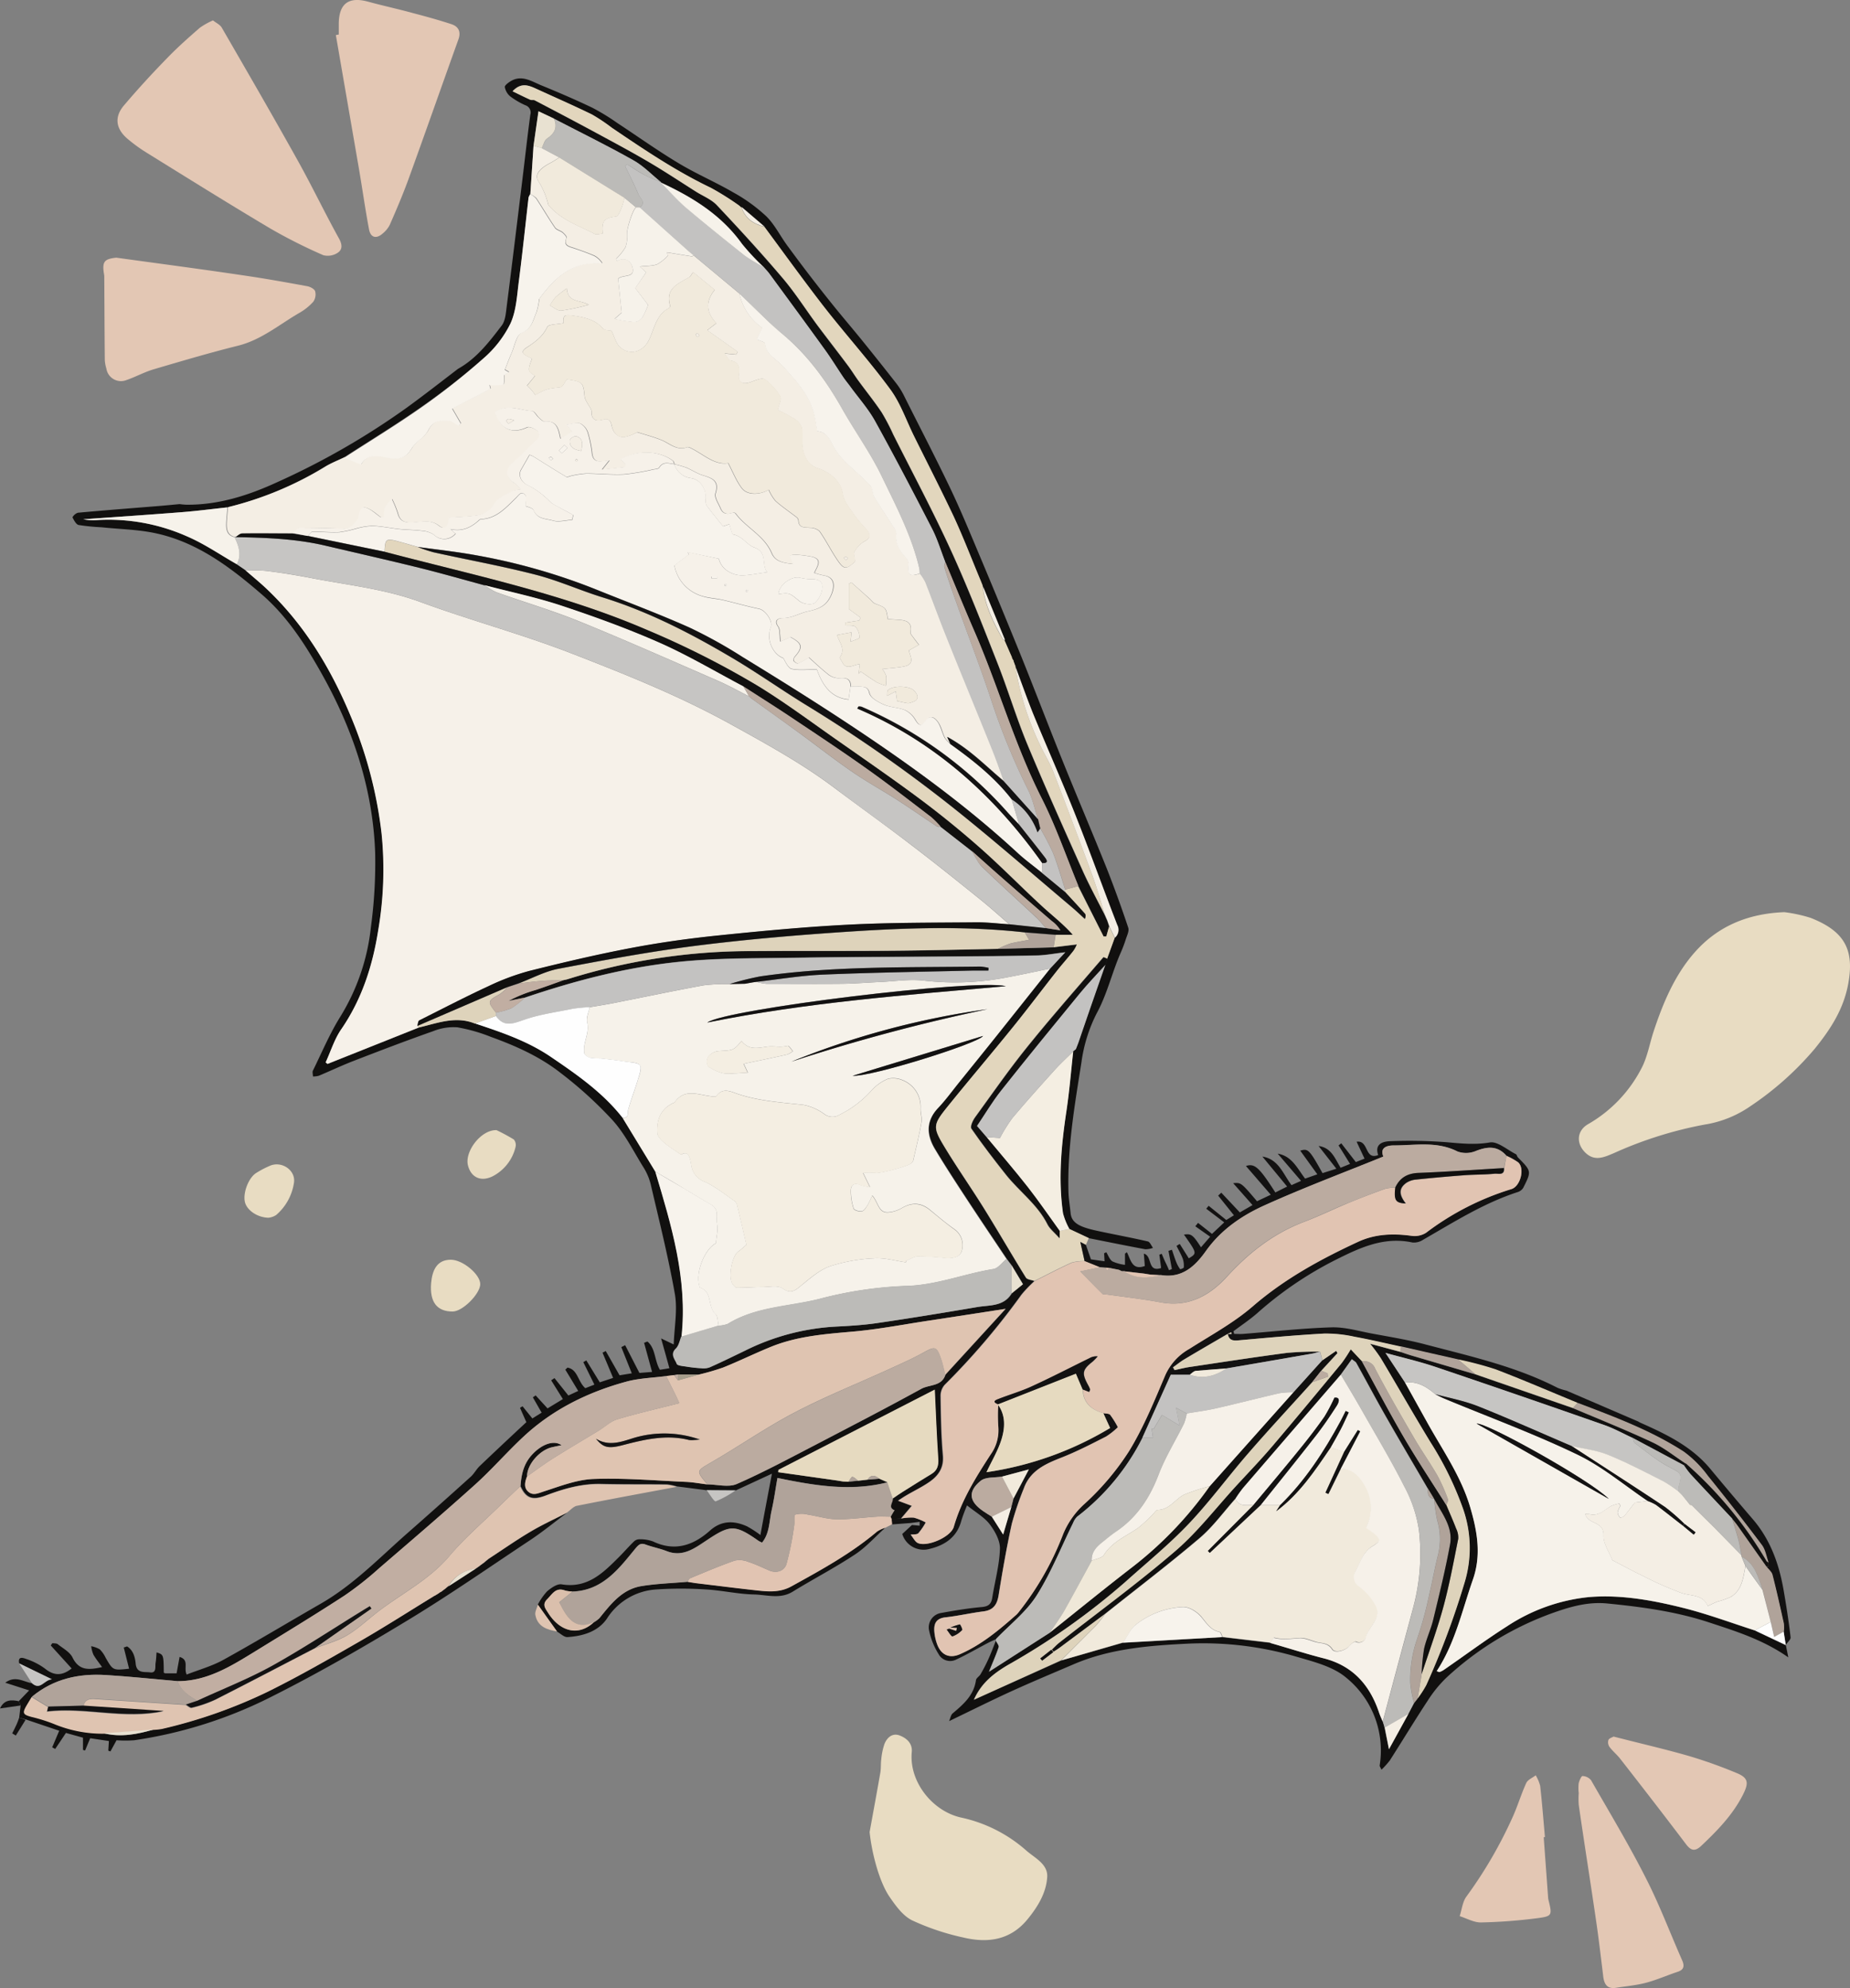 <svg xmlns="http://www.w3.org/2000/svg" viewBox="0 0 482.42 518.38"><rect x="0" y="0" width="482.42" height="518.38" fill="#808080" stroke="none"/><defs><style>.cls-1{fill:#11100f;}.cls-2{fill:#e8dcc2;}.cls-3{fill:#e2d6bd;}.cls-4{fill:#e3c7b4;}.cls-5{fill:#131212;}.cls-6{fill:#dfc4b1;}.cls-7{fill:#bcbbb8;}.cls-8{fill:#e1c4b2;}.cls-9{fill:#c6c5c3;}.cls-10{fill:#ded3bb;}.cls-11{fill:#f6f1e9;}.cls-12{fill:#f4eee4;}.cls-13{fill:#f6f2ea;}.cls-14{fill:#c1aea2;}.cls-15{fill:#c3c2c1;}.cls-16{fill:#b0a39a;}.cls-17{fill:#f7f3ec;}.cls-18{fill:#bbaba0;}.cls-19{fill:#e6dac0;}.cls-20{fill:#f4eee2;}.cls-21{fill:#fefefe;}.cls-22{fill:#dabfac;}.cls-23{fill:#e8e1d1;}.cls-24{fill:#a79e8b;}.cls-25{fill:#f1eadc;}.cls-26{fill:#efe8d8;}</style></defs><g id="Calque_2" data-name="Calque 2"><g id="Calque_1-2" data-name="Calque 1"><path class="cls-1" d="M230.84,398.32c-2.63,2.36-5,5.07-7.94,7-5.25,3.47-10.86,6.38-16.22,9.68-3.29,2-6.73.78-10.06.71-4.2-.09-8.37-1.08-12.58-1.31a97.42,97.42,0,0,0-12.9,0,16.44,16.44,0,0,0-12.89,7.63c-2.33,3.37-6.27,4.54-10.27,4.79-.88.06-1.83-.93-2.75-1.44l-5-7a16.56,16.56,0,0,1,2.4-3.45c1.06-.92,2.66-2.05,3.82-1.86,6.77,1.12,10.84-3,15-7.16,1.34-1.34,2.58-2.78,3.94-4.09a2.11,2.11,0,0,1,1.49-.5,9.62,9.62,0,0,1,3.41.57c5.65,2.69,10.48,1.05,14.8-2.79,3-2.71,6.27-2.69,9.69-1.16a26.77,26.77,0,0,1,3.51,2.28c1-5.49,2-10.68,3-16l-9.44,4.37-7.57-.05-7.71-1a13.63,13.63,0,0,0-2.64-.55c-5.71-.07-11.42,0-17.13-.13-5.07-.13-9.81,1.26-14.43,3-3.4,1.29-5.13.81-6.61-2.44.19-3,.81-5.79,3-8.15,2.41-2.63,5.61-3.95,7.7-2.47-1,.21-1.77.36-2.55.54-3.25.78-6.49,4.59-6.44,7.59-.6,1.45-.93,3,.44,4.09,1.22,1,2.55.27,4-.19,4.24-1.37,8.58-3.07,12.93-3.23,8-.29,16.06.41,24.09.76,1.81.08,3.62.42,5.42.64,2.62,0,5.59.87,7.78-.09,7.2-3.15,14.14-6.91,21.13-10.53,9-4.69,18.09-9.39,27-14.29,2.11-1.16,5.29-.58,6.28-3.65l15.74-17.2c-7.33,1.13-13.88,2.15-20.43,3.14s-12.93,2.23-19.45,2.8c-7.22.63-14.41,1.18-21.2,3.92-4.22,1.71-8.32,3.73-12.54,5.43a61.32,61.32,0,0,1-6.33,1.84l-5.49,0-1,.16-2.06.25c-3.53.47-7.16.55-10.56,1.49-10,2.74-19.11,7.23-26.74,14.35-4.31,4-8.2,8.51-12.57,12.45-8.21,7.4-16.61,14.58-25,21.79a85.62,85.62,0,0,1-9,7.11c-7.65,5-15.45,9.72-23.22,14.5-6.3,3.87-12.56,7.85-20.36,7.86-6.25-.55-12.49-1.22-18.75-1.61-7.06-.44-13.64,1-19.24,5.66-.41.68-.83,1.36-1.24,2.05-1.26,2.16-1.09,2.5,1.28,3.13a42.4,42.4,0,0,1,5.67,1.78,33.26,33.26,0,0,0,13,2.58c4.44,1.06,8.73.26,13-1a18.15,18.15,0,0,0,2.22-.23A130.44,130.44,0,0,0,69.92,441c8.09-4,15.94-8.5,23.76-13,6.48-3.72,12.77-7.76,19.14-11.66l.62-.39-.08.08,1-.6,0,0L115,415l0,.07,1.46-1.1-.05,0,.63-.5,0,.07,7-4.53,0,0,.94-.65h0l.61-.48-.07.08.64-.5-.06.09.85-.73h0l.58-.46c3.6-2.35,7.11-4.83,10.8-7,3.09-1.84,6.39-3.33,9.59-5-3.16,2.36-6.22,4.87-9.49,7.06-10.56,7-21,14.28-31.85,20.86-11.53,7-23.25,13.77-35.3,19.84a116.37,116.37,0,0,1-36.29,11.6,32.19,32.19,0,0,1-4.6,0l-1.6,2.92-.55-.21.16-2.51-4.88-.73-1.33,3.2-.55-.15v-3.19l-4.45-1.24c-1,1.52-1.9,2.85-2.79,4.17l-.79-.41,1.83-4.33-8.62-2.91L5,447.83c.13-1.06.26-2.12.38-3.18l-.49-1.11,2.71-2.82-6.22-2c2.6-1.95,4.71-.25,6.94.13,2.24,2,3.13-.84,5.21-1L5,433.68c-.4-1.93,1-1.46,1.81-1.16A17.62,17.62,0,0,1,11.68,435c2.35,1.92,4.49,2,7,0l-5.45-6,.43-.6c.48.09,1.09,0,1.43.3,1.36,1.09,3.13,2,3.84,3.48,1.73,3.51,4.4,3.2,7.69,2.46-.81-1.14-1.64-2.15-2.27-3.26a8.52,8.52,0,0,1-.57-2.18A7.19,7.19,0,0,1,26,430a8,8,0,0,1,1.56,2.23c1.9,3.29,1.89,3.3,6.1,2.84q-.69-2.78-1.39-5.53l.87-.29c1.6,1,2.08,2.8,2.24,4.5.25,2.62,2.32,2.08,3.72,2.27,1.81.25,1.3-1.49,1.48-2.52.15-.87.17-1.76.25-2.69,1.83.58,1.83.58,1.88,5.3a1.38,1.38,0,0,0,.45.17h2.89c.24-1.3.48-2.64.78-4.29,2.59.79,1,2.89,1.85,4.6,3.18-1.25,6.56-2.18,9.54-3.82,8.56-4.73,16.93-9.78,25.41-14.65S98.8,406.29,106,399.94q8.43-7.4,16.74-14.91c.91-.82,1.5-2,2.39-2.84,4-3.81,8-7.57,12.13-11.4-.52-1.16-1.09-2.45-1.66-3.74l.66-.41,2.56,3.18,2.42-1.51-2.29-4,.73-.5,3.1,3.39,4-2.43-3.05-4.89.86-.58,3.62,4.54,2.57-1.19c-1.17-1.94-2.26-3.75-3.36-5.55l.56-.53c2.69.45,2.68,3.65,4.65,5.36L155,361l-2.89-5.86.78-.46,3.51,5.72,3.48-1.15c-.94-2.26-1.85-4.42-2.76-6.58l.84-.43,3.6,6.33,3.19-.52-2.73-6.83,1-.5c1.19,2.31,2.37,4.62,3.72,7.23l3.3-.26c-.73-2.66-1.41-5.13-2.08-7.59l.87-.34c2.17,1.83,1.81,5,3.26,7.37l2.47-.4c-.67-2.43-1.33-4.8-2.17-7.78l3.29,1.58c.17-4.55,1-8.92.33-13-1.71-9.71-4.12-19.29-6.36-28.9a15.34,15.34,0,0,0-2-4.51c-2.53-4.1-4.73-8.54-7.92-12.07a105.66,105.66,0,0,0-13.6-12.36c-5.38-4.21-11.62-7-18.06-9.33a44,44,0,0,0-8.82-2.52,14.15,14.15,0,0,0-6.27,1c-7,2.46-13.84,5.08-20.72,7.74-3.08,1.19-6.07,2.61-9.12,3.89a5.89,5.89,0,0,1-1.53.19c0-.52-.21-1.14,0-1.55,2.31-4.69,4.34-9.55,7.11-14a55.69,55.69,0,0,0,8-23.38,125.65,125.65,0,0,0,1.11-19.37c-.59-16.76-5.81-32.25-14-46.81-4.26-7.57-8.94-14.85-15.58-20.59-8.27-7.15-17-13.74-28-16-4.51-.93-9.19-1-13.8-1.49a55.38,55.38,0,0,1-5.93-.59c-.68-.14-1.23-1.24-1.62-2a2.52,2.52,0,0,1,1.42-1.2c7-.64,14-1.18,21.07-1.75,1.82-.15,3.64-.33,5.46-.5a16.85,16.85,0,0,0,1.73.16c8.4.09,16.24-2.44,23.7-5.87A196,196,0,0,0,106,106.34c4.55-3.3,9-6.78,13.44-10.18,4.84-2.7,8.12-7,11.39-11.28.92-1.2,1.07-3.1,1.27-4.72,1.4-11,2.73-21.93,4.07-32.91.71-5.77,1.34-11.55,2.12-17.32a2,2,0,0,0-1.32-2.5A20.21,20.21,0,0,1,133,25.09a4.16,4.16,0,0,1-1.36-2.39c-.07-.41.85-1.11,1.44-1.48,2.9-1.81,5.44-.06,8,1,4.51,1.85,9,3.77,13.38,5.87a56.61,56.61,0,0,1,6.54,4c5.32,3.49,10.51,7.21,16,10.49,4.6,2.77,9.59,4.89,14.24,7.6a42.75,42.75,0,0,1,8.62,6.25c2.3,2.29,3.75,5.41,5.74,8Q211,71.81,216.78,79c2.63,3.3,5.39,6.5,8.05,9.78q4.46,5.51,8.83,11.09a19.39,19.39,0,0,1,2,3.15c4,8,8.14,15.94,12,24,3,6.26,5.61,12.68,8.31,19.07q5.25,12.5,10.34,25.05c3.63,9,7.08,18.06,10.71,27.06,3.81,9.44,7.81,18.81,11.6,28.26,2,5.07,3.86,10.23,5.59,15.41.29.87-.35,2.09-.67,3.12a34.19,34.19,0,0,1-1.3,3.41c-2.28,5.19-3.5,10.74-6.27,15.82A39.84,39.84,0,0,0,282,277c-1.77,11.19-3.71,22.4-3.38,33.8.05,1.82.38,3.63.55,5.44.27,2.88,2.83,3.8,7.59,4.8,4.18.89,8.4,1.67,12.56,2.63.55.13.9,1.1,1.34,1.68a6,6,0,0,1-2,.36c-4.93-.92-9.85-1.92-14.77-2.9l-5.06-2.38a17.7,17.7,0,0,1-1.66-4.07c-1.28-8.91-.45-17.76.88-26.61.78-5.18,1.2-10.41,1.78-15.62l-.09,0,.73-.57c.24-.61.48-1.21.7-1.82,1.34-3.87,2.67-7.74,4-11.61,1-2.87,2-5.72,3-8.59l.48-1.5c.68-1.83,1.35-3.67,2-5.5a2.68,2.68,0,0,0,.63-3.31c-3.71-9.56-7.16-19.23-10.95-28.76-3.51-8.84-7.39-17.53-11-26.33-1.66-4.05-3.09-8.2-4.62-12.31l.06-.13-.11-.1c-.15-.43-.3-.86-.46-1.29l.05-.14-.13-.08-.36-.65.12.08-2-4.57.07-.08-5.78-14.07,0-.17-.48-1.2c-2.35-5.61-4.52-11.31-7.08-16.83-3.29-7-6.88-14-10.34-20.94-2-4.08-3.51-8.54-6.17-12.15-5.43-7.4-11.61-14.25-17.26-21.49-5.33-6.85-10.38-13.91-15.56-20.88l-6-5.13,0,.1-.62-.54a74.14,74.14,0,0,0-7.33-4.6c-9.15-4.37-17.5-10-25.86-15.68a47,47,0,0,0-5.17-3.45c-4.82-2.35-9.74-4.5-14.62-6.74-2-.89-3.89-1.63-6.06.7,1.62.79,3.12,1.54,4.64,2.22.32.15.81,0,1.11.12,5.33,2.8,10.67,5.6,16,8.47,4.66,2.52,9.34,5,13.91,7.71,4.14,2.44,8.15,5.1,12.21,7.67,1.82,1.14,4,2,5.4,3.5,5.85,6.21,11.63,12.51,17.15,19,3.27,3.84,6,8.15,9,12.22,2.63,3.54,5.33,7,8,10.55,1,1.32,1.86,2.75,2.84,4.09,2,2.73,4.11,5.36,6,8.17a53.78,53.78,0,0,1,3,5.73c5.06,10.08,10.38,20,15.07,30.27,4.39,9.58,8.21,19.42,12.07,29.22,2.77,7,4.93,14.29,7.82,21.26,4.58,11,9.49,21.94,14.37,32.85,1.79,4,3.91,7.85,5.87,11.76h0l.19.44.44,1,.29.84.22.67c-.25.87-.49,1.74-.73,2.6l-.71,0L281.19,231c-3.15-7.64-5.84-15.52-9.57-22.88-7.07-14-11.25-29-17.45-43.32-2.64-6.07-5.14-12.21-7.7-18.32-1.12-2.86-2-5.83-3.39-8.55-4.86-9.44-9.77-18.86-14.91-28.15-1.78-3.21-4.29-6-6.47-9-.59-.8-1.23-1.57-1.79-2.39-1.62-2.41-3.14-4.89-4.84-7.24-4.76-6.6-9.58-13.15-14.39-19.7-.48-.66-1.06-1.25-1.6-1.87a60.74,60.74,0,0,1-5.59-6c-5.4-7.58-13-12.22-21.17-16l.08,0c-2.41-2-4.61-4.29-7.27-5.78-6.79-3.82-13.78-7.25-20.69-10.84l-4-1.94L139.13,38l-.84,12.57a3.35,3.35,0,0,0-.43.87c-.84,7.27-1.59,14.54-2.53,21.79-.49,3.74-.67,7.74-2.19,11.07A28.94,28.94,0,0,1,126,93.5a182.22,182.22,0,0,1-16.21,12.66c-6.55,4.59-13.39,8.75-20.1,13.1-1.64.79-3.34,1.45-4.9,2.38a89.23,89.23,0,0,1-25.5,10.64c-4,.42-7.88.94-11.84,1.25-8.58.68-17.17,1.25-25.76,1.86a14.27,14.27,0,0,0,3.63.2,50.36,50.36,0,0,1,23.51,4.29c4.5,1.94,8.61,4.79,12.9,7.23L64,148.64c1.87,1.64,3.81,3.21,5.61,4.92,9.8,9.33,16.64,20.63,21.82,33a112,112,0,0,1,8.11,30.7,93.8,93.8,0,0,1-.88,25.32c-1.47,9.29-4.28,18-9.7,25.86-1.77,2.55-2.72,5.67-4,8.53l.48.41,23.91-9.53c4.8-1.13,9.54-3.05,14.55-1,6.84,2.27,13.64,4.56,19.7,8.66,6.85,4.65,13.62,9.34,18.79,15.94l8.53,14c4.2,14,8.45,28.06,6.84,43-.46,1.06-.65,2.38-1.42,3.12-1.59,1.54-.21,2.8.23,4,.18.49,1.62.58,2.51.72a36.61,36.61,0,0,0,3.9.43,4.67,4.67,0,0,0,2.12-.22c3.1-1.39,6.16-2.88,9.22-4.35a60.28,60.28,0,0,1,23.34-6.27c3.72-.19,7.46-.4,11.14-.94,8.67-1.27,17.33-2.69,26-4.16,3.25-.56,7-.07,9.08-3.59l2.9-2.38-2.94-4.9-1.3-1.72c-3.44-5.15-6.91-10.28-10.3-15.45-2.85-4.35-5.7-8.7-8.37-13.16-2.2-3.67-2.45-7.31.79-10.74,2-2.08,3.65-4.41,5.45-6.64,3.34-4.13,6.69-8.27,10-12.42q6.9-8.64,13.78-17.31l3.94-4.23c-2.88.34-5.13.78-7.39.83-7.87.17-15.73.22-23.6.28-12.72.11-25.45.09-38.18.3-10.64.19-21.33,0-31.89,1.12-13.61,1.42-26.88,4.9-39.87,9.3l-4.3.88a35.56,35.56,0,0,1,7.09-2.86c2.42-.8,4.81-1.69,7.21-2.54.4-.09.82-.16,1.21-.28A159.88,159.88,0,0,1,194,248c12.95-.07,25.9,0,38.85-.11,9.12-.07,18.23-.31,27.35-.48l14.53-.41,6.06-.74a7.77,7.77,0,0,1-.89,1.67c-1.43,1.82-3,3.54-4.41,5.36-3.8,4.82-7.49,9.74-11.35,14.51-5.53,6.84-11.24,13.55-16.78,20.4-4.24,5.25-4.28,5.6-.74,11.41,3.23,5.29,6.8,10.38,10.07,15.65,3.67,5.91,7.14,11.94,10.81,17.85.34.54,1.45.61,2.21.89a33.43,33.43,0,0,0-3.4,3.55,187.92,187.92,0,0,1-20,23.48,4.34,4.34,0,0,0-1.1,2.83c.08,5.2.14,10.42.61,15.6.28,3.21-1.15,5.25-3.47,6.88-1.88,1.32-4,2.33-6,3.5-.85.49-1.67,1.06-2.25,1.43l3.59,1.34-2.63,3.12-.15.19-2.49.11-.21-.58c.32-.57.64-1.14,1-1.7-1.84-.75-.36-2-.47-3,.87-.58,1.72-1.2,2.6-1.75,2.49-1.57,5-3.13,7.49-4.65,1.56-.94,1.9-2.23,1.78-4-.4-5.92-.62-11.86-.91-18L203,383.21l-.06.6L218.26,386l1.57.26,1.41.07,2.54-.25,2.45-.28,3.06-.25,2.08.91c-9.43,2.4-18.74.91-28.65-1.15-.52,2.94-.9,5.75-1.53,8.51s-.49,5.91-2.48,8.34a6.52,6.52,0,0,1-.9-.43c-6.18-4.34-7.4-4.26-13.6-.12-3.06,2-6.16,4.41-10.32,2.8-1.77-.69-3.67-1.05-5.46-1.7-1.32-.48-1.83-.08-2.75,1-4.34,5.3-8.56,10.95-16.39,11.22a8.25,8.25,0,0,1-1.94-.26c-2.42-.91-3.32.95-4.66,2.28s-.45,2.43.22,3.5c3.23,5.16,8.14,6.14,12,2.45a7.54,7.54,0,0,0,1.41-1.06c3-3.67,5.9-7.5,10.9-8.33,4-.66,8.06-.77,12.09-1.13.82.13,1.63.28,2.45.38,5.16.62,10.32,1.27,15.48,1.84,3.12.35,6.15.61,9.16-1.05,7.76-4.27,15.52-8.52,22.33-14.28A8.1,8.1,0,0,1,230.84,398.32Z"/><path class="cls-2" d="M465.3,237.82a38.16,38.16,0,0,1,6.83,1.48c9,3.52,11.42,8.41,9.84,17.14-1.2,6.61-4.55,11.81-8.75,17a80.54,80.54,0,0,1-16.82,15,28.75,28.75,0,0,1-11.93,4.77,103.36,103.36,0,0,0-23.63,7.44c-2.41,1-4.93,2.27-7.39-.09s-2.32-5.66.57-7.41a35.53,35.53,0,0,0,14.3-15.17c1.34-2.81,1.89-6,2.87-9,2.46-7.47,5.54-14.81,10.72-20.67C447.67,241.76,455.38,238.2,465.3,237.82Z"/><path class="cls-3" d="M278.87,320.41l5.06,2.38-.76,1.77-1.45-.77,1.11,5a11.31,11.31,0,0,0-3.39.38c-3.28,1.48-6.47,3.17-9.7,4.78-.76-.28-1.87-.35-2.21-.89-3.67-5.91-7.14-11.94-10.81-17.85-3.27-5.27-6.84-10.36-10.07-15.65-3.54-5.81-3.5-6.16.74-11.41,5.54-6.85,11.25-13.56,16.78-20.4,3.86-4.77,7.55-9.69,11.35-14.51,1.43-1.82,3-3.54,4.41-5.36a7.77,7.77,0,0,0,.89-1.67l-6.06.74c.17-1.08.35-2.15.52-3.22h4.47c-2.52-2.83-5.4-5-8-7.44-5.37-4.95-10.47-10.2-15.93-15-5-4.41-10.13-8.63-15.45-12.6-7.18-5.36-14.57-10.45-21.91-15.59-7-4.9-13.89-10.05-21.19-14.48a230.26,230.26,0,0,0-28.63-14.42c-22-9.48-45.34-14.26-68.33-20.33.11-3.29.38-3.52,3.45-2.71,1.74.45,3.47,1,5.2,1.47A39,39,0,0,0,113,144c8.88,2,17.85,3.58,26.65,5.85,5.92,1.52,11.55,4.08,17.4,5.89,12.22,3.78,23.46,9.62,34.37,16.11,6.48,3.86,12.64,8.24,19.08,12.17a380.4,380.4,0,0,1,38.94,27.31c10.12,8.08,19.89,16.61,29.8,25,1.24,1,2.42,2.17,3.63,3.27.24-.65.24-1.12,0-1.38-1.69-1.9-3.44-3.77-5.17-5.65l0-.6,3.42-.93,6.66,13.12.71,0c.24-.86.48-1.73.73-2.6.48,1,1,2,1.45,3-.67,1.83-1.34,3.67-2,5.5l.06,0c-.38-.15-1-.53-1.09-.44-6.53,7.6-13.17,15.12-19.46,22.91-4.88,6-9.35,12.44-13.92,18.73-.62.85-1.36,2.49-1,3,2.86,4.12,5.92,8.1,9,12,3.5,4.4,8.22,7.75,10.82,12.93.61,1.22,1.82,2.13,3.15,3.64v-1.88Z"/><path class="cls-4" d="M55.54,5.32c.84.67,1.84,1.11,2.28,1.87C64.51,18.76,71.21,30.31,77.72,42c3.72,6.67,7,13.56,10.72,20.26.84,1.53.87,2.84-.39,3.65a4.69,4.69,0,0,1-3.73.63,136.4,136.4,0,0,1-13.89-7C59.59,53.1,48.89,46.41,38.17,39.77a41.18,41.18,0,0,1-5-3.65c-3-2.61-3.41-5.65-.81-8.68C36,23.16,39.81,19,43.73,15c2.64-2.73,5.5-5.25,8.36-7.75A18.94,18.94,0,0,1,55.54,5.32Z"/><path class="cls-5" d="M282.83,328.81l-1.11-5,1.45.77c.43,1.24.87,2.48,1.31,3.76l3.55.5-.11-2.09.57-.26c.51.82.85,1.89,1.59,2.38a11.12,11.12,0,0,0,3.28.9v-2.92l.5-.37c1,1.93,1.33,4.82,4.67,3.59-.07-.89-.15-1.95-.25-3.22,2.32.6.82,4.95,4.5,3.75-.14-1.1-.3-2.29-.46-3.47l.62-.24c.32.76.63,1.52,1,2.28s.61,1.3.91,2l.74-.31-.89-4.73.9-.3c.38,1.09.71,2.2,1.14,3.26a8.58,8.58,0,0,0,1,1.81c.05.06.95-.27.95-.43a5.79,5.79,0,0,0-.24-2.24c-.44-1.17-1.09-2.27-1.65-3.4l.84-.51c.78,1.24,1.56,2.49,2.36,3.75,2.17-1.3,2.17-1.3-1.26-6.18,1.86-.29,2.31,0,4.44,3.3l2.39-2.75-3.87-2.72.71-.89,3.64,2.87,3.19-3-4.69-3.56.63-.76,4.59,3.7,2-1.23-4.11-5.13.82-.76,4.83,5.14,3.31-1.91-5.05-5.71c2.07-.17,2.07-.17,6.22,4.71l3.59-1.7L324.9,304c2.27-.73,3.44.3,7.67,6.9l3.07-1.54c-2.24-2.73-4.35-5.27-6.45-7.82,4.24.69,5.35,4.48,7.59,7.45l2.49-1.11-6.08-7.1c3.72.64,5.1,3.84,7.14,6.51l3.19-1.12L339.06,300c2.05-.61,2.36-.31,5.81,5.86l3.61-1.15-4.63-5.92c3.32.44,4.25,3.23,5.74,5.67l2.46-1c-1.06-1.7-2-3.26-3-4.82l.71-.56,3.8,4.9,2.27-.9c-.71-1.5-1.34-2.85-2.07-4.41,3.26-.46,2,4.87,5.63,3.48-1-2.91,1.21-3.57,3.21-3.62a127.72,127.72,0,0,1,14.38.25c3.86.33,7.56.76,11.52.08,2-.35,4.54,1.93,6.81,3.07.24.12.28.6.51.83,3.55,3.58,3.58,3.59,1.38,7.95a2.68,2.68,0,0,1-1.5,1.11c-8.83,2.87-16.61,7.83-24.58,12.4a4.39,4.39,0,0,1-2.76.73c-7.46-1.61-13.71,1.33-20.15,4.56a94.85,94.85,0,0,0-20.34,13.84c-1.95,1.71-4.14,3.16-6.22,4.73l.18.7c.76,0,1.53.05,2.29,0,7.69-.6,15.38-1.47,23.08-1.71,3.49-.11,7,.95,10.53,1.61,4.68.87,9.39,1.63,14,2.85,11.68,3.08,23.53,5.7,34.4,11.29a15.22,15.22,0,0,0,2.37.75l18.59,8,.1-.08-.1.07.6.34c6.78,3,13.38,6.17,18.25,12Q451.42,389.5,457,396c4.66,5.39,6.94,11.79,8.12,18.67.7,4,1.33,8.12,1.81,12.21.07.6-.83,1.31-1.28,2v.06c-.18-1.17-.36-2.33-.55-3.5a9.48,9.48,0,0,0,0-2.19c-.93-4.23-1.87-8.45-2.95-12.64-.21-.8-1-1.44-1.59-2.16l.58,0-.06-1,.05,0c-.58-1.56-.83-3.35-1.79-4.63q-6.86-9.15-14.06-18a29.13,29.13,0,0,0-6.29-6.3c-8.6-5.55-18.18-9.09-27.7-12.71-7.11-2.92-14.16-6-21.34-8.71a92,92,0,0,0-9.82-2.61l-15-3.39c-4-.87-8.05-1.83-12.11-2.57a34.39,34.39,0,0,0-7.87-.82c-7.52.42-15,1.12-22.55,1.79-1.46.13-2.32-.22-2.59-1.69l1.14,0-.07-.42-1,.41c-3.78,2.21-7.58,4.4-11.34,6.65-1,.6-1.95,1.37-2.92,2.06l.42.72c1.34-.28,2.67-.62,4-.82,8.43-1.26,16.86-2.56,25.31-3.67a85.11,85.11,0,0,1,8.61-.32c-.71.18-1.41.42-2.13.54q-11.11,1.94-22.22,3.84c-2.71.22-5.42.39-8.12.69-.53.06-1,.62-1.51,1h-4.89l-7.41,16.43a59.63,59.63,0,0,1-17,20.53,4.55,4.55,0,0,0-1.05,1.59c-3.14,6.37-5.76,13.07-9.55,19-2.73,4.29-7,7.59-10.59,11.34-.71.33-1.43.63-2.13,1-2.74,1.44-5.42,3-8.24,4.31a3.43,3.43,0,0,1-4.57-1.44,18.71,18.71,0,0,1-2.45-6.05,3.8,3.8,0,0,1,3.09-4.66c3.52-.64,7.06-1.23,10.62-1.55,1.74-.15,2.48-.78,2.74-2.43.67-4.25,1.86-8.46,2-12.72.08-2.14-1.29-4.63-2.68-6.45s-3.73-3.15-5.9-4.9a41.68,41.68,0,0,0-1.49,4c-1.14,4.3-4.27,6.37-8.27,7.34a5.82,5.82,0,0,1-7.13-3.89l2.53-2.34,2,.18,0-1-2.36.3-4.88.37L232.5,396l2.49-.11a13.88,13.88,0,0,1,3.25-.23,14.86,14.86,0,0,1,3.13,1.26,16.51,16.51,0,0,1-1.93,2.82c-.4.4-1.33.26-2,.37.67.79,1.13,1.85,1.9,2.19,2.46,1.07,8.58-1.6,9.34-4.24,2-6.92,5.74-12.89,9.59-18.83a10.87,10.87,0,0,0,2-7.47,45.85,45.85,0,0,1,0-5.5c2,2.8,1.81,6,.92,8.93s-2.54,5.66-3.94,8.64a86.73,86.73,0,0,0,32.24-11.52c-.68-1.48-1.23-2.68-1.77-3.88.6.13,1.43.07,1.75.44a23.68,23.68,0,0,1,2,3.22,18.91,18.91,0,0,1-3.08,2.44c-3.77,1.92-7.54,3.87-11.46,5.42-4.26,1.68-8.3,3.41-10,8.16a81,81,0,0,0-3.11,9.16c-1.36,6.18-2.43,12.44-3.45,18.7-.4,2.43-1.4,3.84-4,4.15-3.29.41-6.54,1.18-9.83,1.54-2.6.28-3.11,1.8-2.9,3.93a12.53,12.53,0,0,0,.64,2.9c1,2.93,3.21,4,6,2.78,5.61-2.44,10.25-6.31,14.77-10.34a8.27,8.27,0,0,0,.81-.95,76.81,76.81,0,0,0,11.36-20.06,21.83,21.83,0,0,1,5.58-7.87,68.58,68.58,0,0,0,11.65-13.82c3.78-6.2,6.55-13,9.41-19.75a14.72,14.72,0,0,1,6.2-6.79c5.6-3.57,11.56-6.77,16.54-11.08,8.3-7.19,17.7-12.32,27.52-16.87,4.44-2.06,9.1-2.22,13.9-1.57a5.63,5.63,0,0,0,3.8-.77A71.31,71.31,0,0,1,394.15,310c2.38-.72,3.55-5.43,1.71-7a18.37,18.37,0,0,0-3-1.67c-2.3-2.65-4.9-2.47-7.93-1.25a6.61,6.61,0,0,1-4.84.16c-5.38-2.75-11-1.56-16.57-1.59-2.24,0-3.66.83-2.77,2.9-10.43,4.24-20.81,8.13-30.89,12.68-5.95,2.67-11.41,6.37-15.35,11.9-2.84,4-6.23,7.23-11.77,6.32L300,332.3l-1.77-.28-5-.57-.71,0-.75-.36-2.56-.51-1-.05-1.48-.11Zm-19.11,64.1.57-2.22,4-7.58-7,1.87c-1.9.33-4.29,0-5.58,1.12-3.39,2.79-3,5.37.66,7.87.74.51,1.51,1,2.26,1.45l3,4.67C262.31,397.64,263,395.27,263.72,392.91Z"/><path class="cls-2" d="M226.77,477.65c.94-5.18,1.9-10.35,2.8-15.53.19-1.14.08-2.32.24-3.47a17.1,17.1,0,0,1,.79-3.85c.68-1.81,2.14-3.08,4.07-2.3,1.73.69,3.31,2,3.09,4.31-.73,7.66,5.33,15.4,12.89,17.07a37.51,37.51,0,0,1,16.91,8.54c2.26,2,5.71,3.55,5.52,6.94-.25,4.17-2.48,7.81-5.17,11.08-4.49,5.46-10.4,6.21-16.7,4.71a63.69,63.69,0,0,1-13.35-4.47c-2.4-1.18-4.29-3.8-5.89-6.13C229.19,490.5,227.28,482.8,226.77,477.65Z"/><path class="cls-4" d="M88.34,9c0-1,0-2,0-3C88.45.87,91-.93,96,.44c3.91,1.07,7.88,1.92,11.79,3,3.33.87,6.65,1.79,9.92,2.86,1.83.6,2.55,1.95,1.84,3.95-4.31,12-8.55,24.1-12.9,36.11-1.5,4.14-3.22,8.19-5,12.24a6.92,6.92,0,0,1-1.87,2.29c-1.66,1.48-3.15,1.07-3.55-1.09-1-5.29-1.74-10.62-2.65-15.92-2-11.58-4-23.15-6-34.73Z"/><path class="cls-4" d="M30.32,67.18c11.14,1.54,22.29,3,33.42,4.66,5.48.8,10.93,1.78,16.38,2.78.78.14,1.87.72,2.06,1.32a3.32,3.32,0,0,1-.48,2.72,14.71,14.71,0,0,1-3.64,2.92c-5.2,3-9.85,7-15.94,8.54-7.38,1.83-14.68,4-22,6.15-2.46.72-4.75,2-7.17,2.83a3.85,3.85,0,0,1-5.21-3,9.83,9.83,0,0,1-.41-2.19c-.07-7.29-.09-14.59-.14-21.88a6.48,6.48,0,0,0-.14-1C26.68,68.17,27.28,67.51,30.32,67.18Z"/><path class="cls-1" d="M465.68,428.84l.65,3.27c-6.53-4.59-13.61-6.79-20.65-9.11-8.64-2.85-17.56-4.05-26.57-4.94-4.45-.44-8.63.57-12.7,1.95a80.8,80.8,0,0,0-29.26,17.42,32.59,32.59,0,0,0-4.83,5.94c-3.39,5.14-6.57,10.41-9.89,15.6a21.78,21.78,0,0,1-2.19,2.43c-.25-.59-.5-.88-.46-1.14a24.45,24.45,0,0,0-8.73-22.85c-3.35-2.85-8.28-4.11-12.7-5.39a86.33,86.33,0,0,0-28.34-3.5c-10.16.5-20.38,1.26-29.95,5.35-5.39,2.31-10.81,4.57-16.15,7s-10.58,5.06-16.41,7.86c.33-.77.44-1.59.9-2,2.8-2.36,5.55-4.7,6.1-8.67.08-.55.86-1,1.19-1.54a42.89,42.89,0,0,0,2-3.85c.73-1.6,1.34-3.25,2-4.89.25.56.85,1.24.71,1.66-.66,2-1.52,3.92-2.53,6.4l15.86-10.18c7.21-5.74,14.34-11.57,21.64-17.19a98.13,98.13,0,0,0,20.06-21l6.6-7.42L337.28,363l7.52-8.34,3.6-2.47.34.6-4.23,4.6c-.78,1-1.57,2-2.36,3-5.56,6.16-11.21,12.23-16.64,18.49-5.28,6.07-10,12.6-15.56,18.42-5.13,5.4-10.95,10.15-16.51,15.13A182.39,182.39,0,0,1,263,434c-3.73,2.17-7.12,4.7-9.08,9.18l22.79-10.24,16.09-4.62,25.9-1.48,12.5,1.48c4.64,1.35,9.24,2.84,13.91,4,7.55,1.93,12,6.89,14.44,14,.29.85.67,1.66,1,2.49.16.52.33,1,.49,1.56.34,1.73.69,3.46,1.12,5.66,1.87-3.4,3.47-6.32,5.08-9.23l1.49-2.84.89-1.14a27.59,27.59,0,0,0,2.27-3.51,212,212,0,0,0,9.93-26.54,30.94,30.94,0,0,0-.35-19.45A85.61,85.61,0,0,0,373,376c-4.4-7.22-8.58-14.58-12.92-21.85a42.6,42.6,0,0,0-2.8-3.78l7.94,2.13c.84.28,1.67.59,2.52.84l17,5,25.41,8.8c6.92,2.94,13.91,5.72,20.72,8.91,3.11,1.45,5.85,3.7,8.76,5.59l-.53.41-13.38-7.15c-2.46-1.13-4.85-2.47-7.4-3.36q-22-7.69-44.1-15.18c-4.16-1.4-8.47-2.38-12.93-3.62l5.13,7.77,5.8,10.43c4,7.24,8.83,14,11.21,22.17,1.83,6.25,2.9,12.37.67,18.74-2.83,8.08-4.63,16.54-9.44,23.87.41.15.6.28.71.24a5.12,5.12,0,0,0,1.08-.52C382,431.57,387.36,427.57,393,424a47.28,47.28,0,0,1,21.37-7.59c8.3-.69,16.59.82,24.64,2.85,6.28,1.58,12.38,3.87,18.56,5.84l8.09,3.83Z"/><path class="cls-6" d="M147.78,394.41c-3.2,1.65-6.5,3.14-9.59,5-3.69,2.19-7.2,4.67-10.8,7l-.58.46h0l-.85.73.06-.09-.64.5.07-.08-.61.48h0l-.94.65,0,0a9.08,9.08,0,0,0-7,4.53l0-.07-.63.5.05,0-1.46,1.1,0-.07-.63.47,0,0-1,.6.08-.08-.62.39c-6.37,3.9-12.66,7.94-19.14,11.66-7.82,4.49-15.67,9-23.76,13a130.44,130.44,0,0,1-27.61,9.7,18.15,18.15,0,0,1-2.22.23l-13,1a33.26,33.26,0,0,1-13-2.58,42.4,42.4,0,0,0-5.67-1.78c-2.37-.63-2.54-1-1.28-3.13.41-.69.83-1.37,1.24-2.05l4.25,2.58-.3,1.24c10.06-1.19,20,2.11,30.4-.1l-20.82-1.39c.34-1.74,1.64-1.9,3.05-1.81l23.55,1.53c.53.28,1.15.91,1.57.79a32.44,32.44,0,0,0,6.07-2.08c8.69-4.4,17.31-8.93,25.95-13.41,2.81-1.09,5.8-1.86,8.38-3.35,2.83-1.65,5.27-3.95,7.88-6,6.34-4.93,13.66-8.49,19-14.83,4-4.73,8.76-8.78,13.19-13.12,1.73-1.69,3.48-3.35,5.22-5,1.48,3.25,3.21,3.73,6.61,2.44,4.62-1.76,9.36-3.15,14.43-3,5.71.15,11.42.06,17.13.13a13.63,13.63,0,0,1,2.64.55c-8.62,1.62-17.26,3.19-25.87,4.92C149.63,392.66,148.74,393.73,147.78,394.41Z"/><path class="cls-4" d="M411.67,467.42a11.39,11.39,0,0,1,0-2.48c.16-.71.7-1.91,1-1.89a3,3,0,0,1,2.22,1.08c4.9,8.56,10,17,14.44,25.81,3.49,6.86,6.21,14.12,9.33,21.18.68,1.56.38,2.49-1.27,3-2.75.92-5.42,2.1-8.21,2.84-2.54.66-5.19.89-7.79,1.3-2.13.34-3-.76-3.29-2.73-.63-5.17-1.23-10.35-2-15.5-1.43-9.81-3-19.61-4.41-29.42a21.88,21.88,0,0,1,0-3.24Z"/><path class="cls-7" d="M273.77,425.68l-15.86,10.18c1-2.48,1.87-4.41,2.53-6.4.14-.42-.46-1.1-.71-1.66l0-.48c3.59-3.75,7.86-7.05,10.59-11.34,3.79-6,6.41-12.65,9.55-19a4.55,4.55,0,0,1,1.05-1.59,59.63,59.63,0,0,0,17-20.53h2.77c-.16-1-.27-1.75-.38-2.45l.51.2,2.21-3.7,4.53,2.76c-.32-1.71-.55-2.86-.89-4.63l2.79,1.5a13.83,13.83,0,0,1-.71,2.6c-2.2,4.45-4.87,8.71-6.63,13.32-2.28,6-5.55,11-10.84,14.69-1.28.89-2.49,1.9-3.73,2.86-1.62,1.26-3,2.66-2.89,4.93-2.35,4.3-4.64,8.64-7.06,12.9C276.46,421.84,275.06,423.73,273.77,425.68Z"/><path class="cls-4" d="M420.76,452.76l2.46.62c5.84,1.49,11.73,2.85,17.52,4.54a123,123,0,0,1,12.15,4.36c3.07,1.26,3.15,2.6,1.62,5.63-2.66,5.26-6.66,9.34-10.86,13.32-1.62,1.53-2.68,1.34-4-.42-5.69-7.52-11.48-15-17.27-22.41-.81-1-1.89-1.89-2.68-2.95a2.13,2.13,0,0,1-.28-1.79C419.6,453.19,420.38,453,420.76,452.76Z"/><path class="cls-4" d="M402.55,479l1.14,15.61a4.54,4.54,0,0,0,.1.74c1,4.05,1,4.26-3.06,4.78a134.72,134.72,0,0,1-14.6,1.09c-1.82,0-3.66-1.06-5.49-1.64.56-1.73.74-3.73,1.76-5.12a114.64,114.64,0,0,0,12-20.6c1.34-2.93,2.25-6.06,3.6-9,.4-.86,1.62-1.34,2.46-2a10.38,10.38,0,0,1,1.17,2.77c.5,4.43.84,8.89,1.24,13.33Z"/><path class="cls-8" d="M232.5,396l.15,1.41-1.81.91a8.1,8.1,0,0,0-2.13,1c-6.81,5.76-14.57,10-22.33,14.28-3,1.66-6,1.4-9.16,1.05-5.16-.57-10.32-1.22-15.48-1.84-.82-.1-1.63-.25-2.45-.38.21-.32.35-.81.64-.93,3.86-1.59,7.71-3.24,11.65-4.62a6.11,6.11,0,0,1,3.55.33c1.84.59,3.6,1.45,5.39,2.22,2,.87,4,.15,4.56-1.66a78,78,0,0,0,2-10c.18-1-.14-2.68.29-2.88a6.41,6.41,0,0,1,3.28,0c2.51.38,5,1.18,7.51,1.22,3.45.05,6.91-.46,10.36-.68,1.24-.08,2.49,0,3.74,0Z"/><path class="cls-2" d="M70,317.49c-3-.08-5.58-2-6.11-4-.63-2.4.93-6.51,3-7.72a24.45,24.45,0,0,1,3.7-1.91c3-1.12,6.49,1.26,6.08,4.42A13.73,13.73,0,0,1,72,316.79,4.63,4.63,0,0,1,70,317.49Z"/><path class="cls-2" d="M117.59,328.44c3.08,0,7.67,3.84,7.64,6.37s-4.61,7.15-7.21,7.13c-4,0-6-2.37-5.6-7.39C112.72,331.17,113.94,328.41,117.59,328.44Z"/><path class="cls-2" d="M129.47,294.65a49.28,49.28,0,0,1,4.51,2.43,2.23,2.23,0,0,1,.45,2,11.62,11.62,0,0,1-5.92,7.58c-3,1.51-5.64.44-6.48-2.81C121.11,300.28,125.39,294.53,129.47,294.65Z"/><path class="cls-9" d="M5,433.68l8.53,4.14c-2.08.15-3,3-5.21,1Q6.68,436.25,5,433.68Z"/><path class="cls-9" d="M184.26,388.52l7.57.05a27.44,27.44,0,0,1-5.18,2.86C186.22,391.57,185.07,389.55,184.26,388.52Z"/><path class="cls-6" d="M140.27,418.36l5,7c-2.61-.45-5.06-1.24-5.65-4.23C139.41,420.31,140,419.3,140.27,418.36Z"/><path class="cls-5" d="M4.9,443.54l.49,1.11L0,445.43C1.1,443.06,3,443.14,4.9,443.54Z"/><path class="cls-5" d="M5,447.83l1.67.58-2.55,4.08-.94-.56c.39-.78.79-1.55,1.15-2.34C4.6,449,4.79,448.42,5,447.83Z"/><path class="cls-10" d="M427.69,370.85l-.6-.34Z"/><path class="cls-11" d="M109.3,267.86l-23.91,9.53-.48-.41c1.33-2.86,2.28-6,4-8.53,5.42-7.85,8.23-16.57,9.7-25.86a93.8,93.8,0,0,0,.88-25.32,112,112,0,0,0-8.11-30.7c-5.18-12.38-12-23.68-21.82-33-1.8-1.71-3.74-3.28-5.61-4.92,2.06.09,4.14,0,6.18.29,3.44.43,6.87,1,10.28,1.63,9.79,1.94,19.75,2.9,29.27,6.41,13,4.78,26.37,8.35,39.24,13.34,14.13,5.48,28.22,11.11,41.56,18.48,9.3,5.14,18.6,10.22,27.11,16.63,6.69,5,13.52,9.87,20.18,15,6.05,4.6,12,9.38,17.91,14.14,2.57,2.07,5,4.29,7.52,6.44-2.81-.18-5.63-.54-8.44-.52-11.13.11-22.28,0-33.4.61-11.35.57-22.69,1.65-34,2.81-7.59.78-15.17,1.83-22.66,3.25-8.94,1.71-17.82,3.8-26.65,6a61.66,61.66,0,0,0-10.71,4c-6.09,2.8-12,5.87-18,8.9-.33.17-.36,1-.52,1.45Z"/><path class="cls-12" d="M138.29,50.61,139.13,38l2.15.59,4.57,2.43a25.86,25.86,0,0,1-2.23,1.39c-3,1.51-4.33,3.18-3.24,4.81a19.83,19.83,0,0,1,2.56,6.05,1.75,1.75,0,0,0,.44.6c3.19,3.55,7.64,5,11.72,7.11.53.27,1.37-.06,2.06-.11-.33-3.35.4-4.07,3.49-4.44.57-.07,1.06-1.43,1.42-2.26a20.92,20.92,0,0,0,.76-2.63l3,2.49c-.93.8-2.36,5.49-2.3,6.71a8.58,8.58,0,0,1-.43,3.69,14.47,14.47,0,0,1-2.41,3l.18.6c2.41-1.27,3.8.29,4.12,1.85.53,2.61-2.47,1.6-3.8,2.75.29,2.8.59,5.66.93,8.87l-1.87,1.62a38.9,38.9,0,0,0,5.13.81,2.79,2.79,0,0,0,2.08-1.1A21.66,21.66,0,0,0,169,79.5l-3.36-4.38L168.5,71l-1.66-1.48c2-.23,3.38-.14,4.58-.62a11.53,11.53,0,0,0,2.74-2.22l-.24-.87c2.18.36,4.37.73,6.57,1.07.09,0,.22-.22.34-.33l12,10a14.42,14.42,0,0,0,6,8.92l-1.45,3c.86.42,2.17.72,2.2,1.12.24,3,3,4.07,4.58,5.83,3.42,3.84,6.93,7.45,8.2,12.6.34,1.37.51,2.77.81,4.43,1.8,0,3,1.44,4,3.5a16.42,16.42,0,0,0,3.2,4.33c2.1,2.16,4.5,4,6.57,6.23.69.74.57,2.18,1.13,3.12,1.63,2.72,3.43,5.34,5.12,8a2.83,2.83,0,0,1,.61,1.56c-.29,2.68,1,4.65,2.7,6.48a2.46,2.46,0,0,1,.47,1.67c-.21,2.66.31,3.07,3,2.18a13.68,13.68,0,0,1,1.43,2.24c1.84,4.67,3.54,9.39,5.41,14.05,3.94,9.8,8,19.56,11.91,29.36,1.13,2.8,2.1,5.67,3.14,8.51-4.64-3.83-8.8-8.3-14.75-11.53.46,1,.65,1.44.84,1.86a8,8,0,0,1-1.51-1.64c-.67-1.32-.93-2.87-1.75-4.05s-2-2.1-3.2-.41c-1.06,1.47-1.72,1.46-2.68-.16a6.3,6.3,0,0,0-2.73-2.59c-1.73-.72-3.78-.69-5.49-1.43-1.48-.64-3.49-1.72-3.8-3-.44-1.72-1.34-1.58-2.39-1.71a20.49,20.49,0,0,0-2.48,0c0-1.85-.94-2.38-2.75-2.22a4.54,4.54,0,0,1-2.93-.82c-2-1.53-3.81-3.3-5.24-4.57a18.83,18.83,0,0,1-2.8,1.55c-.29.1-.91-.3-1.13-.64s0-.83.25-1.09c2.19-2.51,2-3.47-1.16-5.15-.19.1-.4.23-.62.33-.66.29-1.34.57-2,.85,0-.73-.08-1.46-.16-2.18a3.54,3.54,0,0,0-.33-1.64c-1.25-1.61-.11-2.31,1.11-2.3,2.43,0,4.4-1.29,6.56-1.75,3-.65,5-1.47,6.23-4.59.95-2.42.53-4.39-2.09-4.78a20.62,20.62,0,0,1-2.44-.66c.75-1.69,2.17-3.45-.48-4.18a29.33,29.33,0,0,0-5.16-.59c-.2,0-.41.2-.69.34.24.62.47,1.19.83,2.12-2.47-.31-4.64-.53-5.63-2.86-1.93-4.56-6.62-6.56-9.41-10.32a.78.78,0,0,0-.66-.24c-1.43.55-2.64.43-3.28-1.13-.53-1.28-1.62-2.81-1.29-3.87,1.06-3.4-1-4-3.39-4.74-1.48-.46-2.82-1.37-4.27-2a28,28,0,0,0-3.05-.86c-.13-.3-.18-.7-.4-.87-3.52-2.71-9.45-2.88-13.64-.34l1.37,1.23v.72l-6.19.68,1.91-2.4c-2.1.19-4.15,1-4.52-1.81a29,29,0,0,0-1.12-5.48,4.09,4.09,0,0,0-2-2.35c-.91-.34-2.12.15-3.56.32l1.46,1.84-3,1.89c-.54-2.43-.85-4.85-4.13-4.54-.5.05-1.12-.65-1.6-1.08s-1.1-1.62-1.69-1.65c-3.23-.19-6.56-2-9.69.37,1.52,4.45,4.47,5.72,8.39,3.89.66-.31,2.05.39,2.77,1,.47.41.35,1.5.38,1.64-2.47,2.37-4.5,4.51-6.73,6.41s-2.07,4.17.44,5.58a9.31,9.31,0,0,1,1.51,1.55,8,8,0,0,0-2.15.41c-1.61,1-3.74,1.69-4.61,3.14a6.41,6.41,0,0,1-5.07,3.28c-2.27.3-4.58.35-6.93.51,0,2.18-.93,3.42-2.54,2.16-2.1-1.64-4.22-1.09-6.4-.93-2,.16-3.77.12-4.38-2.37a27.34,27.34,0,0,0-1.52-3.71,10.91,10.91,0,0,0-1.8,2.24,8.91,8.91,0,0,0-.26,2.52c-.4,0-.71.1-.87,0-.93-.67-1.78-1.46-2.75-2-.57-.34-1.55-.74-1.93-.49a2.9,2.9,0,0,0-1,2c-.12,1.47-2.19,3.5-3.67,3.46-3.94-.12-7.88-.25-11.81-.21-.58,0-1.15.92-1.72,1.41-4.41,0-8.82,0-13.23,0-.57,0-1.12.61-1.69.94a.23.23,0,0,0-.26,0c-2-.44-2.24-2-2.18-3.68.06-1.37.22-2.73.34-4.09a89.23,89.23,0,0,0,25.5-10.64c1.56-.93,3.26-1.59,4.9-2.38l4.35,1.82c1.7-2.85,4.39-2.3,6.6-1.84,2.89.59,4.93.44,6.61-2.35,1.09-1.81,3.4-2.93,4.33-4.77,1.28-2.54,3.24-2.61,5.39-2.45.85.06,1.65.81,2.47,1.25l.63-.51-2.26-3.89,10-5.18-.28-1a19.71,19.71,0,0,0,3.65-.11c.19,0,.12-1.47.18-2.47l1.24-.77-1.08-.62c.67-1.68,1.17-3,1.76-4.37.8-1.83,1.25-4.67,2.6-5.22,2.7-1.09,2.95-3.28,3.83-5.25a17.38,17.38,0,0,0,.76-3.58c3.89-5.35,8.59-10,16.47-9.28a5.49,5.49,0,0,0-2.12-2c-1.75-.74-3.56-1.37-5.37-2-1.31-.43-2.7-.66-1.86-2.65.12-.29-.55-1-1-1.4-.6-.5-1.57-.68-2-1.27-1.71-2.5-3.23-5.11-4.89-7.63A6,6,0,0,0,138.29,50.61Zm8.65,33.62c-1.66.37-3.86.27-4.23,1-1.21,2.53-3.24,4-5.38,5.36-1.13.75-1.46,1.38-.08,2.15.48.26,1,.48,1.48.71-1.16,3.25-1.16,3.25.8,4.5l-2.09,2.55c.45.46.81.8,1.13,1.16s.7.87,1,1.28c3.1-1.65,3.11-1.57,6.58-2,.56-.06,1-1.2,1.69-2.1-.21-.06.09.07.41.11,3.67.54,3.85.77,4.2,4.58a6,6,0,0,0,.85,1.77c.32.64.93,1.3.92,1.93-.07,2.22,1.25,2.69,2.88,2.19s2.11.24,2.39,1.54c.37,1.73,1.43,3,3.18,3a10.67,10.67,0,0,0,3.44-1.27c2.34.75,4.45,1.29,6.44,2.11s3.93,2.82,6.61,1.81c.3-.11.79.16,1.15.34,3.24,1.64,6,4.4,9.53,3.82,1.27,2.4,2.14,4.69,3.57,6.55s4.62,1.79,7,.39a11.75,11.75,0,0,0,1.74,2.88c1.71,1.54,3.64,2.83,5.46,4.24a1.3,1.3,0,0,1,.54.79c.1,2.13,1.62,1.86,3,2a3.73,3.73,0,0,1,2.5.89c1.55,2.19,2.77,4.61,4.23,6.86,2.12,3.25,2.56,3.27,5.07,1.07-.09-1.2-.46-2.13-.14-2.63a7,7,0,0,1,2.52-2.63c1.77-.89,1.68-1.82.61-3.1a39.31,39.31,0,0,1-3.35-4c-1.09-1.71-2.49-3.05-2.89-5.47-.51-3.08-3.12-5.4-6.4-6.49-2.46-.81-3.63-2.86-4-5.22-.31-1.78.06-3.68-.28-5.45a4.45,4.45,0,0,0-2-2.3,41.83,41.83,0,0,0-4.24-2.24c.35-1.51,1.09-2.83.7-3.45a14.49,14.49,0,0,0-4.09-4.56c-.8-.52-2.6.37-3.89.8-1.94.65-3.13-.13-2.87-2s.08-3.31-2.21-3.69c-.46-.07-.79-.93-1.51-1.84l3.05.29.41-.72-7.94-5.63,2.37-1.81c-2.71-2.89-2.87-5.71-.42-8.71l-5.65-4.63c-.44.58-.66,1.11-1,1.33-2.85,1.68-6.31,2.89-5,7.39a.75.75,0,0,1-.25.66c-3.43,1.72-3.8,5.38-5.27,8.33-1.59,3.22-5.15,4.15-7.65,1.73-1-1-1.32-2.55-2.09-4.14-.47-.12-1.76,0-2.3-.66-2-2.24-4.56-2.8-7.32-3.23S146.81,82.16,146.94,84.23Zm83.16,90.2c2.18-.25,4-.33,5.67-.67,3.06-.63,1.48-2.8,1.24-4.18l2.64-1.48c-.51-.66-1-1.31-1.52-2-.27-.38-.73-.86-.67-1.23.54-3-1.48-3.2-3.58-3.33l-2.34-.14c-.45-3-.46-2.92-3.25-4-.57-.21-1-.84-1.46-1.28L222,151.84l-.63.38v6.57l3.08,2.27-.41.73-3.64.55v.7c.94.1,2.17-.12,2.73.39a4.37,4.37,0,0,1,1,2.81c0,.26-1.25.61-2.31,1.09.12-1.29.17-1.91.22-2.47l-3.76.7c.58,1.94,2.32,3.67.72,5.81-.12.17.4.81.61,1.23,1.12,2.31,2.92.65,4.6.56-.12,1-.22,1.74-.32,2.51l.58-.58c1.43,1,2.83,2,4.3,2.87a11.91,11.91,0,0,0,2.24.8,11.91,11.91,0,0,0,.1-2.45A7.27,7.27,0,0,0,230.1,174.43ZM147.83,75.2a28.79,28.79,0,0,0-2.93,2.26,14.06,14.06,0,0,0-1.49,2.19c1,.48,2,1.43,3,1.34a58.81,58.81,0,0,0,7.13-1.53C151.34,78.14,148,79,147.83,75.2Zm86.11,107.58c1,.22,1.91.42,2.8.57a2,2,0,0,0,.72-.16c2-.49,2.35-1.6.91-3.12-1.24-1.31-5.63-1.4-6.87-.08-.21.22-.1.75-.17,1.45l2.25-1.2Z"/><path class="cls-13" d="M170.87,305.46l-8.53-14c1.77.1,1.22-1.25,1.5-2.22.72-2.55,1.69-5,2.45-7.56.38-1.29,1.13-3,.62-3.86s-2.39-.83-3.7-1c-2.16-.35-4.33-.59-6.5-.83a22.21,22.21,0,0,1-2.84-.19c-.58-.15-1.42-.7-1.5-1.19-.47-2.68,1.44-5.13.75-8-.3-1.22.41-2.67.65-4,2-.35,4.09-.66,6.12-1.06,7.86-1.55,15.7-3.2,23.58-4.65a48,48,0,0,1,6.8-.32l4-.09,2-.36,1-.14a12.8,12.8,0,0,0,2.55.51c6.37,0,12.74.06,19.11,0,3.48,0,6.95-.31,10.43-.46,3.88-.17,7.83-.82,11.65-.36a70.79,70.79,0,0,0,21.65-.87c3.73-.7,7.43-1.51,11.15-2.27q-6.88,8.65-13.78,17.31c-3.32,4.15-6.67,8.29-10,12.42-1.8,2.23-3.49,4.56-5.45,6.64-3.24,3.43-3,7.07-.79,10.74,2.67,4.46,5.52,8.81,8.37,13.16,3.39,5.17,6.86,10.3,10.3,15.45-1.13.9-2.16,2.42-3.4,2.62-7.73,1.24-15,4.28-23.08,4.42a103.15,103.15,0,0,0-22.42,3.4c-7.95,2-16.49,2-23.77,6.48a7.33,7.33,0,0,1-2.42.47c-.23-1-.13-2.44-.77-3-2.19-1.89-.7-5.87-4.1-6.94-.09,0-.11-.3-.16-.46-1.05-3.63,1.51-9.64,4.32-11.07.16-1.85.64-3.45.34-4.9-.36-1.73.65-3.93-1.54-5.17-2.36-1.33-4.65-2.78-7-4.16C176,308.41,173.41,306.94,170.87,305.46Zm65.36,23.65.05-.41c1-.41,2.06-1.14,3.1-1.16a71.8,71.8,0,0,1,7.17.41c1.87.14,3.91-.15,4.32-2.05a5.05,5.05,0,0,0-2-5.46c-2.2-1.53-4.24-3.28-6.32-5-2.42-2-4.81-2.05-7.52-.42a8.25,8.25,0,0,1-3.09,1c-2.91.41-2.79-2.49-4.48-4.36a23.18,23.18,0,0,1-1.18,2.47c-.41.63-.9,1.49-1.5,1.63s-2-.25-2.15-.69a14.63,14.63,0,0,1-.73-4.81c0-1.3.92-2.08,2.46-1.33a12.23,12.23,0,0,0,2.53.55l-1.81-3.71a21.27,21.27,0,0,1,3.35,0c1.07.2,8.61-1.76,9.31-2.59a1.72,1.72,0,0,0,.41-.62c.75-3.31,1.57-6.6,2.16-9.94.21-1.18-.29-2.47-.23-3.7a7.43,7.43,0,0,0-4.67-7.32,6.14,6.14,0,0,0-3.83-.37,11.89,11.89,0,0,0-4.31,3.06A27.41,27.41,0,0,1,219,290.6a3.5,3.5,0,0,1-4.06-.17,13.51,13.51,0,0,0-5.36-2.37c-5.83-.65-11.65-1-17.29-2.89-1.54-.52-3.82-1.76-5.45.57-.21.3-1.24.11-1.88,0-3.19-.44-6.54-1.9-9,1.63-.09.12-.29.16-.44.23-3.33,1.57-4.31,4.48-4.1,7.82.06.89,1.05,1.84,1.83,2.52,1.18,1,2.56,1.85,4.36,3.11,2-1.27,2.35.89,2.68,2.78a5.37,5.37,0,0,0,3.55,4.29c2.8,1.3,5.27,3.31,7.84,5.08a2.28,2.28,0,0,1,.62,1.28c.79,3.27,1.54,6.56,2.36,10.05-.59.49-1.3,1.18-2.1,1.74-1.72,1.22-2.75,6.83-1.5,8.51.29.39.73.94,1.1.94,2.25,0,4.5-.16,6.76-.18,1.73,0,3.92-.51,5.11.34,2.36,1.66,3.46.44,5.1-.88,2.31-1.85,4.67-3.95,7.38-4.89A44,44,0,0,1,228,328.06C230.67,327.88,233.47,328.72,236.23,329.11Zm26.06-72c-8-2-73.16,6-77.85,9.48C210.48,261.32,236.41,259.41,262.29,257.12Zm-68.92,14.29c-2.1,2.5-2.1,2.41-6,2.63a4.16,4.16,0,0,0-2.7,1.49,2.59,2.59,0,0,0,0,2.49,11.58,11.58,0,0,0,3.83,1.78,9.15,9.15,0,0,0,2.82.06c1.13,0,2.27-.12,3.71-.2-.52-1.14-.78-1.71-1.06-2.3,3.88-.82,7.62-1.58,11.34-2.41a5.89,5.89,0,0,0,1.49-.88c-.46-.5-1.06-1.49-1.36-1.41-1.82.51-3.7,0-5.36.23C197.47,273.26,195.3,273.82,193.37,271.41Zm13,5.4a480,480,0,0,1,51.14-13.69A213.61,213.61,0,0,0,206.35,276.81Zm16,3.67c4.89.29,32.84-8.52,34-10.38Z"/><path class="cls-8" d="M392.84,301.36a18.37,18.37,0,0,1,3,1.67c1.84,1.53.67,6.24-1.71,7a71.31,71.31,0,0,0-22.28,11.41,5.63,5.63,0,0,1-3.8.77c-4.8-.65-9.46-.49-13.9,1.57-9.82,4.55-19.22,9.68-27.52,16.87-5,4.31-10.94,7.51-16.54,11.08a14.72,14.72,0,0,0-6.2,6.79c-2.86,6.71-5.63,13.55-9.41,19.75a68.58,68.58,0,0,1-11.65,13.82,21.83,21.83,0,0,0-5.58,7.87A76.81,76.81,0,0,1,265.91,420a8.27,8.27,0,0,1-.81.95c-4.52,4-9.16,7.9-14.77,10.34-2.82,1.23-5,.15-6-2.78a12.53,12.53,0,0,1-.64-2.9c-.21-2.13.3-3.65,2.9-3.93,3.29-.36,6.54-1.13,9.83-1.54,2.58-.31,3.58-1.72,4-4.15,1-6.26,2.09-12.52,3.45-18.7a81,81,0,0,1,3.11-9.16c1.66-4.75,5.7-6.48,10-8.16,3.92-1.55,7.69-3.5,11.46-5.42a18.91,18.91,0,0,0,3.08-2.44,23.68,23.68,0,0,0-2-3.22c-.32-.37-1.15-.31-1.75-.44-3.15-.89-5.26-2.67-5.38-6.18l1.68.65c.14-.37.27-.55.23-.67a6.67,6.67,0,0,0-.5-1.09c-1.71-3.11-1.54-4,1.16-6.14a13.42,13.42,0,0,0,1.32-1.39,3.52,3.52,0,0,0-2.09.44c-5,2.44-9.87,5-14.89,7.28-2.84,1.31-5.87,2.2-8.79,3.34-.72.28-2,.72-.19,1.42v.17a45.85,45.85,0,0,0,0,5.5,10.87,10.87,0,0,1-2,7.47c-3.85,5.94-7.6,11.91-9.59,18.83-.76,2.64-6.88,5.31-9.34,4.24-.77-.34-1.23-1.4-1.9-2.19.66-.11,1.59,0,2-.37a16.51,16.51,0,0,0,1.93-2.82,14.86,14.86,0,0,0-3.13-1.26,13.88,13.88,0,0,0-3.25.23l.15-.19,2.63-3.12-3.59-1.34c.58-.37,1.4-.94,2.25-1.43,2-1.17,4.09-2.18,6-3.5,2.32-1.63,3.75-3.67,3.47-6.88-.47-5.18-.53-10.4-.61-15.6a4.34,4.34,0,0,1,1.1-2.83,187.92,187.92,0,0,0,20-23.48,33.43,33.43,0,0,1,3.4-3.55c3.23-1.61,6.42-3.3,9.7-4.78a11.31,11.31,0,0,1,3.39-.38l3.95,1.58-5.14,1.07c2.14,2.2,3.93,4.05,5.76,5.87.13.14.48.06.72.09,4.82.69,9.67,1.22,14.45,2.12,7.19,1.34,12.76-1.73,17.26-6.65,5.75-6.3,12.2-11.34,20.22-14.37,3.54-1.34,7-3,10.48-4.48s7-2.8,10.58-4.11a11.51,11.51,0,0,1,2.72-.3c-.36,3.33.08,4,2.72,4.14-1.83-2.35-1.83-4,.17-5.4a5.55,5.55,0,0,1,2.53-.84c4.19-.44,8.4-.81,12.6-1.13,2.64-.19,5.3-.14,7.93-.4.88-.08,2.57.58,2.38-1.46ZM247.53,424.61l-.66.26c.52.63,1.2,1.85,1.52,1.76A6.44,6.44,0,0,0,250.9,425c.14-.14-.49-1.48-.61-1.45a16.49,16.49,0,0,0-2.51.85Z"/><path class="cls-9" d="M263.25,241c-2.51-2.15-4.95-4.37-7.52-6.44-5.93-4.76-11.86-9.54-17.91-14.14-6.66-5.08-13.49-9.92-20.18-15-8.51-6.41-17.81-11.49-27.11-16.63-13.34-7.37-27.43-13-41.56-18.48-12.87-5-26.28-8.56-39.24-13.34-9.52-3.51-19.48-4.47-29.27-6.41-3.41-.67-6.84-1.2-10.28-1.63-2-.26-4.12-.2-6.18-.29l-2.24-1.53c1.3-2.48.5-4.78-.6-7.06a.23.23,0,0,1,.26,0c7.88.13,15.74.41,23.46,2.22,8.14,1.91,16.3,3.75,24.43,5.76,5.7,1.41,11.34,3,17,4.56a18.58,18.58,0,0,0,3.23,1.9c7.23,2.57,14.62,4.74,21.72,7.63,12.12,4.92,24.08,10.25,36.08,15.47,2.72,1.18,5.31,2.65,8,4l0,0,.62.53c4.34,3.13,8.7,6.23,13,9.39s8.8,6.67,13.35,9.79c3.81,2.61,7.88,4.85,11.77,7.34,3.46,2.23,6.83,4.59,10.26,6.86.24.16.65.06,1,.08l8.07,6.29c.9,1.42,1.57,3.07,2.74,4.21,4.56,4.41,9.28,8.64,13.91,13,1,.91,1.83,2,2.74,3Z"/><path class="cls-6" d="M184.3,387c-1.8-.22-3.61-.56-5.42-.64-8-.35-16.08-1.05-24.09-.76-4.35.16-8.69,1.86-12.93,3.23-1.44.46-2.77,1.14-4,.19-1.37-1.06-1-2.64-.44-4.09,2.29-1.59,4.53-3.27,6.89-4.75,3.91-2.47,7.9-4.8,11.84-7.2,1.62-1,3.08-2.42,4.83-2.94,5.26-1.57,10.63-2.79,16.18-4.2-.34-.73-.74-1.61-1.16-2.48-.76-1.54-1.53-3.07-2.29-4.6l2.06-.25,1,1.38,5.48-1.52a61.32,61.32,0,0,0,6.33-1.84c4.22-1.7,8.32-3.72,12.54-5.43,6.79-2.74,14-3.29,21.2-3.92,6.52-.57,13-1.82,19.45-2.8s13.1-2,20.43-3.14l-15.74,17.2c-.35-1.36-.61-2.75-1.06-4.07-1.18-3.43-1.55-3.43-4.68-1.69-2.88,1.59-5.91,2.92-8.9,4.29-8.19,3.74-16.58,7.09-24.54,11.25-7.45,3.89-14.39,8.73-21.68,12.95-4,2.34-4.17,2.23-1.37,5.59C184.32,386.81,184.29,386.92,184.3,387Zm-28.89-11.9c1.86,2.28,3.12,2.67,6.88,1.7,5.73-1.49,11.43-2.87,17.38-1.38a5.71,5.71,0,0,0,1.49,0c.46,0,.92-.06,1.37-.1a27.88,27.88,0,0,0-17.09-.47C162.21,375.84,158.84,377.23,155.41,375.1Z"/><path class="cls-14" d="M173.72,358.76c.76,1.53,1.53,3.06,2.29,4.6.42.87.82,1.75,1.16,2.48-5.55,1.41-10.92,2.63-16.18,4.2-1.75.52-3.21,2-4.83,2.94-3.94,2.4-7.93,4.73-11.84,7.2-2.36,1.48-4.6,3.16-6.89,4.75-.05-3,3.19-6.81,6.44-7.59.78-.18,1.56-.33,2.55-.54-2.09-1.48-5.29-.16-7.7,2.47-2.17,2.36-2.79,5.14-3,8.15-1.74,1.67-3.49,3.33-5.22,5-4.43,4.34-9.21,8.39-13.19,13.12-5.34,6.34-12.66,9.9-19,14.83-2.61,2-5,4.32-7.88,6-2.58,1.49-5.57,2.26-8.38,3.35L96.8,419.39l-.43-.61c-.55.32-1.1.64-1.64,1-8,4.91-15.79,10.1-24,14.64-6.2,3.44-12.86,6.05-19.31,9-2.14-1.27-4.26-2.56-5.11-5.11,7.8,0,14.06-4,20.36-7.86,7.77-4.78,15.57-9.52,23.22-14.5a85.62,85.62,0,0,0,9-7.11c8.37-7.21,16.77-14.39,25-21.79,4.37-3.94,8.26-8.42,12.57-12.45,7.63-7.12,16.77-11.61,26.74-14.35C166.56,359.31,170.19,359.23,173.72,358.76Z"/><path class="cls-15" d="M261.72,203.68c-1-2.84-2-5.71-3.14-8.51-3.94-9.8-8-19.56-11.91-29.36-1.87-4.66-3.57-9.38-5.41-14.05a13.1,13.1,0,0,0-1.44-2.24,7.31,7.31,0,0,0-.07-1.24c-2-8.56-6.06-16.31-9.83-24.11-2.94-6.1-7-11.67-10.32-17.59-4.12-7.29-8.95-14-15.4-19.36-1.21-1-2.4-2-3.54-3.13-2.63-2.51-5.23-5-7.85-7.57l-12-10c-.44-.36-.89-.7-1.32-1.08L166.82,54.1c1.75-1.32.09-2.4-.35-3.44-1-2.47-2.27-4.86-3.43-7.28l.44-.58c1.54,1,3,2,4.61,2.83,1.38.73,2.87,1.27,4.31,1.89l-.08,0c2.11,2.14,4.08,4.46,6.37,6.41,5.09,4.35,10.31,8.56,15.56,12.73a41.59,41.59,0,0,0,4.83,2.88c.54.62,1.12,1.21,1.6,1.87,4.81,6.55,9.63,13.1,14.39,19.7,1.7,2.35,3.22,4.83,4.84,7.24.56.82,1.2,1.59,1.79,2.39,2.18,3,4.69,5.81,6.47,9,5.14,9.29,10.05,18.71,14.91,28.15,1.39,2.72,2.27,5.69,3.39,8.55-.09.48-.36,1-.23,1.42,1,3.22,2.13,6.42,3.27,9.61,3,8.38,6.22,16.7,9,25.15A175.08,175.08,0,0,0,268.12,206c1.2,2.4,1.74,5.12,2.58,7.7Q266.21,208.69,261.72,203.68Z"/><path class="cls-3" d="M264.74,173.54l.11.1-.06.13a72.82,72.82,0,0,0,6.43,20.47c1.11,2.39,2.54,4.65,3.49,7.1q5.16,13.29,10.06,26.68c1.27,3.47,2.27,7,3.38,10.55-2-3.91-4.08-7.76-5.87-11.76C277.4,215.9,272.49,205,267.91,194c-2.89-7-5.05-14.24-7.82-21.26-3.86-9.8-7.68-19.64-12.07-29.22-4.69-10.24-10-20.19-15.07-30.27a53.78,53.78,0,0,0-3-5.73c-1.87-2.81-4-5.44-6-8.17-1-1.34-1.84-2.77-2.84-4.09-2.63-3.54-5.33-7-8-10.55-3-4.07-5.74-8.38-9-12.22-5.52-6.51-11.3-12.81-17.15-19-1.43-1.51-3.58-2.36-5.4-3.5-4.06-2.57-8.07-5.23-12.21-7.67-4.57-2.68-9.25-5.19-13.91-7.71-5.29-2.87-10.63-5.67-16-8.47-.3-.16-.79,0-1.11-.12-1.52-.68-3-1.43-4.64-2.22,2.17-2.33,4.11-1.59,6.06-.7,4.88,2.24,9.8,4.39,14.62,6.74a47,47,0,0,1,5.17,3.45c8.36,5.66,16.71,11.31,25.86,15.68a74.14,74.14,0,0,1,7.33,4.6l.62.54,0-.1c.9,3,3.13,4.43,6,5.13,5.18,7,10.23,14,15.56,20.88,5.65,7.24,11.83,14.09,17.26,21.49,2.66,3.61,4.15,8.07,6.17,12.15,3.46,7,7,13.89,10.34,20.94,2.56,5.52,4.73,11.22,7.08,16.83l.48,1.2,0,.17c.56,5.13,2.8,9.63,5.31,14,0,.08.3,0,.47.05l-.07.08,2,4.57-.12-.08.36.65.13.08-.05.14C264.44,172.68,264.59,173.11,264.74,173.54Z"/><path class="cls-15" d="M190.27,256.56a48,48,0,0,0-6.8.32c-7.88,1.45-15.72,3.1-23.58,4.65-2,.4-4.08.71-6.12,1.06a40.38,40.38,0,0,0-4.41.42c-4.26.86-8.62,1.45-12.69,2.88-2.9,1-5.24,2-7.34-1V264a18.52,18.52,0,0,0,4-1.12,22.55,22.55,0,0,0,3.5-2.74c13-4.4,26.26-7.88,39.87-9.3,10.56-1.11,21.25-.93,31.89-1.12,12.73-.21,25.46-.19,38.18-.3,7.87-.06,15.73-.11,23.6-.28,2.26-.05,4.51-.49,7.39-.83l-3.94,4.23c-3.72.76-7.42,1.57-11.15,2.27a70.79,70.79,0,0,1-21.65.87c-3.82-.46-7.77.19-11.65.36-3.48.15-7,.42-10.43.46-6.37.09-12.74.06-19.11,0a12.8,12.8,0,0,1-2.55-.51c5.75-.65,11.48-1.63,17.25-1.88,13.05-.55,26.12-.74,39.19-1.06,1.33,0,2.66,0,4,0l.05-.7a13.11,13.11,0,0,0-2.22-.34c-19.12.27-38.29-.18-57.3,2.56A74.84,74.84,0,0,0,190.27,256.56Z"/><path class="cls-16" d="M232.29,395.42c-1.25,0-2.5-.09-3.74,0-3.45.22-6.91.73-10.36.68-2.51,0-5-.84-7.51-1.22a6.41,6.41,0,0,0-3.28,0c-.43.2-.11,1.9-.29,2.88a78,78,0,0,1-2,10c-.58,1.81-2.51,2.53-4.56,1.66-1.79-.77-3.55-1.63-5.39-2.22a6.11,6.11,0,0,0-3.55-.33c-3.94,1.38-7.79,3-11.65,4.62-.29.12-.43.61-.64.93-4,.36-8.11.47-12.09,1.13-5,.83-7.94,4.66-10.9,8.33a7.54,7.54,0,0,1-1.41,1.06c-4.6,2.11-6.76-.7-8.57-4.24-.14-.28-.3-.55-.51-.93l3.48-2.8c7.83-.27,12.05-5.92,16.39-11.22.92-1.12,1.43-1.52,2.75-1,1.79.65,3.69,1,5.46,1.7,4.16,1.61,7.26-.77,10.32-2.8,6.2-4.14,7.42-4.22,13.6.12a6.52,6.52,0,0,0,.9.43c2-2.43,1.83-5.53,2.48-8.34s1-5.57,1.53-8.51c9.91,2.06,19.22,3.55,28.65,1.15.48,1.42.95,2.84,1.42,4.26.11,1-1.37,2.28.47,3C232.93,394.28,232.61,394.85,232.29,395.42Z"/><path class="cls-7" d="M187.37,345.6a7.33,7.33,0,0,0,2.42-.47c7.28-4.51,15.82-4.52,23.77-6.48a103.15,103.15,0,0,1,22.42-3.4c8.07-.14,15.35-3.18,23.08-4.42,1.24-.2,2.27-1.72,3.4-2.62l1.3,1.72c0,2.43,0,4.85,0,7.28-2.1,3.52-5.83,3-9.08,3.59-8.64,1.47-17.3,2.89-26,4.16-3.68.54-7.42.75-11.14.94a60.28,60.28,0,0,0-23.34,6.27c-3.06,1.47-6.12,3-9.22,4.35a4.67,4.67,0,0,1-2.12.22,36.61,36.61,0,0,1-3.9-.43c-.89-.14-2.33-.23-2.51-.72-.44-1.2-1.82-2.46-.23-4,.77-.74,1-2.06,1.42-3.12Z"/><path class="cls-17" d="M138.29,50.61a6,6,0,0,1,1.51,1.18c1.66,2.52,3.18,5.13,4.89,7.63.4.59,1.37.77,2,1.27.44.36,1.11,1.11,1,1.4-.84,2,.55,2.22,1.86,2.65,1.81.6,3.62,1.23,5.37,2a5.49,5.49,0,0,1,2.12,2c-7.88-.72-12.58,3.93-16.47,9.28a17.38,17.38,0,0,1-.76,3.58c-.88,2-1.13,4.16-3.83,5.25-1.35.55-1.8,3.39-2.6,5.22-.59,1.33-1.09,2.69-1.76,4.37l1.08.62-1.24.77c-.06,1,0,2.43-.18,2.47a19.71,19.71,0,0,1-3.65.11l.28,1-10,5.18,2.26,3.89-.63.51c-.82-.44-1.62-1.19-2.47-1.25-2.15-.16-4.11-.09-5.39,2.45-.93,1.84-3.24,3-4.33,4.77-1.68,2.79-3.72,2.94-6.61,2.35-2.21-.46-4.9-1-6.6,1.84l-4.35-1.82c6.71-4.35,13.55-8.51,20.1-13.1A182.22,182.22,0,0,0,126,93.5a28.94,28.94,0,0,0,7.11-9.16c1.52-3.33,1.7-7.33,2.19-11.07.94-7.25,1.69-14.52,2.53-21.79A3.35,3.35,0,0,1,138.29,50.61Z"/><path class="cls-18" d="M184.3,387c0-.08,0-.19,0-.24-2.8-3.36-2.67-3.25,1.37-5.59,7.29-4.22,14.23-9.06,21.68-12.95,8-4.16,16.35-7.51,24.54-11.25,3-1.37,6-2.7,8.9-4.29,3.13-1.74,3.5-1.74,4.68,1.69.45,1.32.71,2.71,1.06,4.07-1,3.07-4.17,2.49-6.28,3.65-8.93,4.9-18,9.6-27,14.29-7,3.62-13.93,7.38-21.13,10.53C189.89,387.87,186.92,387,184.3,387Z"/><path class="cls-19" d="M232.79,390.69c-.47-1.42-.94-2.84-1.42-4.26l-2.08-.91c-1.1-.9-2.15-1.17-3.06.25l-2.45.28c-.5-.37-1-.94-1.52-1-.27,0-.68.83-1,1.28l-1.41-.07-1.57-.26-15.36-2.16.06-.6,40.79-20.95c.29,6.17.51,12.11.91,18,.12,1.77-.22,3.06-1.78,4-2.51,1.52-5,3.08-7.49,4.65C234.51,389.49,233.66,390.11,232.79,390.69Z"/><path class="cls-10" d="M260.23,247.38c-9.12.17-18.23.41-27.35.48-12.95.1-25.9,0-38.85.11a159.88,159.88,0,0,0-46,7.32c-.39.12-.81.19-1.21.28-1.82.05-3.64,0-5.45.16-2,.15-4.07.44-6.11.67,3.45-1.29,6.79-3.12,10.36-3.8,11.9-2.25,23.82-4.47,35.83-6,13.18-1.66,26.43-2.79,39.69-3.67,15.34-1,30.72-1.53,46.08.18l1.12,1.91c-1.87.37-3.46.59-5,1A25,25,0,0,0,260.23,247.38Z"/><path class="cls-20" d="M278.87,320.41l-2.54.53c-2.76-3.81-5.41-7.7-8.31-11.41-3.48-4.44-7.17-8.71-10.77-13.06l3.51.23a41.11,41.11,0,0,1,3.22-5.18c3.59-4.28,7.33-8.43,11.07-12.58,1.53-1.69,3.21-3.22,4.82-4.83-.58,5.21-1,10.44-1.78,15.62-1.33,8.85-2.16,17.7-.88,26.61A17.7,17.7,0,0,0,278.87,320.41Z"/><path class="cls-21" d="M129.33,264.88c2.1,3,4.44,2,7.34,1,4.07-1.43,8.43-2,12.69-2.88a40.38,40.38,0,0,1,4.41-.42c-.24,1.35-1,2.8-.65,4,.69,2.83-1.22,5.28-.75,8,.08.49.92,1,1.5,1.19a22.21,22.21,0,0,0,2.84.19c2.17.24,4.34.48,6.5.83,1.31.21,3.23.24,3.7,1s-.24,2.57-.62,3.86c-.76,2.53-1.73,5-2.45,7.56-.28,1,.27,2.32-1.5,2.22-5.17-6.6-11.94-11.29-18.79-15.94-6.06-4.1-12.86-6.39-19.7-8.66Z"/><path class="cls-17" d="M187.37,345.6l-9.66,2.87c1.61-15-2.64-29-6.84-43,2.54,1.48,5.08,3,7.6,4.44,2.34,1.38,4.63,2.83,7,4.16,2.19,1.24,1.18,3.44,1.54,5.17.3,1.45-.18,3-.34,4.9-2.81,1.43-5.37,7.44-4.32,11.07,0,.16.07.43.16.46,3.4,1.07,1.91,5,4.1,6.94C187.24,343.16,187.14,344.57,187.37,345.6Z"/><path class="cls-15" d="M279.87,274.11c-1.61,1.61-3.29,3.14-4.82,4.83-3.74,4.15-7.48,8.3-11.07,12.58a41.11,41.11,0,0,0-3.22,5.18l-3.51-.23-2.51-2.91c2.08-3.07,4-6.3,6.29-9.22,6.75-8.53,13.64-16.95,20.54-25.36,2.12-2.58,4.46-5,6.7-7.47l0,0c-1,2.87-2,5.72-3,8.59-1.35,3.87-2.68,7.74-4,11.61-.22.61-.46,1.21-.7,1.82l-.73.57Z"/><path class="cls-16" d="M46.34,438.31c.85,2.55,3,3.84,5.11,5.11l-3,1-23.55-1.53c-1.41-.09-2.71.07-3.05,1.81l-9.28.25-4.25-2.58c5.6-4.65,12.18-6.1,19.24-5.66C33.85,437.09,40.09,437.76,46.34,438.31Z"/><path class="cls-7" d="M172.4,47.52c-1.44-.62-2.93-1.16-4.31-1.89-1.58-.85-3.07-1.88-4.61-2.83l-.44.58c1.16,2.42,2.41,4.81,3.43,7.28.44,1,2.1,2.12.35,3.44l-.95,0-3-2.49-17-10.53q-2.29-1.2-4.57-2.42c.43-.85.65-2,1.33-2.47,2-1.36,2.85-2.94,1.83-5.26,6.91,3.59,13.9,7,20.69,10.84C167.79,43.23,170,45.57,172.4,47.52Z"/><path class="cls-18" d="M270.7,213.68c-.84-2.58-1.38-5.3-2.58-7.7a175.08,175.08,0,0,1-9.58-23.31c-2.81-8.45-6-16.77-9-25.15-1.14-3.19-2.22-6.39-3.27-9.61-.13-.41.14-.94.23-1.42,2.56,6.11,5.06,12.25,7.7,18.32,6.2,14.28,10.38,29.36,17.45,43.32,3.73,7.36,6.42,15.24,9.57,22.88l-3.42.93c-1-3.21-1.95-6.47-3.19-9.59a63.94,63.94,0,0,0-3.32-6.35C271.07,215.23,270.89,214.45,270.7,213.68Z"/><path class="cls-13" d="M61.16,140.05c1.1,2.28,1.9,4.58.6,7.06-4.29-2.44-8.4-5.29-12.9-7.23a50.36,50.36,0,0,0-23.51-4.29,14.27,14.27,0,0,1-3.63-.2c8.59-.61,17.18-1.18,25.76-1.86,4-.31,7.89-.83,11.84-1.25-.12,1.36-.28,2.72-.34,4.09C58.92,138,59.12,139.61,61.16,140.05Z"/><path class="cls-12" d="M288.15,238.57c-1.11-3.52-2.11-7.08-3.38-10.55q-4.92-13.38-10.06-26.68c-.95-2.45-2.38-4.71-3.49-7.1a72.82,72.82,0,0,1-6.43-20.47c1.53,4.11,3,8.26,4.62,12.31,3.62,8.8,7.5,17.49,11,26.33,3.79,9.53,7.24,19.2,10.95,28.76a2.68,2.68,0,0,1-.63,3.31c-.48-1-1-2-1.45-3-.08-.22-.15-.45-.22-.67s-.2-.56-.29-.84l-.44-1-.19-.44Z"/><path class="cls-10" d="M129.33,264.88l-5.48,2c-5-2.05-9.75-.13-14.55,1l-.46-.39,23.45-10.11a10.58,10.58,0,0,1-2,1.83c-3.18,1.71-3.26,1.93-1,4.76Z"/><path class="cls-13" d="M199.08,69.57a41.59,41.59,0,0,1-4.83-2.88C189,62.52,183.78,58.31,178.69,54c-2.29-2-4.26-4.27-6.37-6.41,8.22,3.8,15.77,8.44,21.17,16A60.74,60.74,0,0,0,199.08,69.57Z"/><path class="cls-14" d="M129.34,264c-2.28-2.83-2.2-3.05,1-4.76a10.58,10.58,0,0,0,2-1.83l3-1c2-.23,4.07-.52,6.11-.67,1.81-.14,3.63-.11,5.45-.16-2.4.85-4.79,1.74-7.21,2.54a35.56,35.56,0,0,0-7.09,2.86l4.3-.88a22.55,22.55,0,0,1-3.5,2.74A18.52,18.52,0,0,1,129.34,264Z"/><path class="cls-22" d="M149.29,414.94l-3.48,2.8c.21.38.37.65.51.93,1.81,3.54,4,6.35,8.57,4.24-3.84,3.69-8.75,2.71-12-2.45-.67-1.07-1.61-2.1-.22-3.5s2.24-3.19,4.66-2.28A8.25,8.25,0,0,0,149.29,414.94Z"/><path class="cls-16" d="M260.23,247.38a25,25,0,0,1,3.12-1.34c1.54-.42,3.13-.64,5-1l-1.12-1.91,8,.63c-.17,1.07-.35,2.14-.52,3.22Z"/><path class="cls-23" d="M144.44,30.9c1,2.32.21,3.9-1.83,5.26-.68.46-.9,1.62-1.33,2.47L139.13,38,140.41,29Z"/><path class="cls-12" d="M262.07,166.81c-.17,0-.43,0-.47-.05-2.51-4.39-4.75-8.89-5.31-14Z"/><path class="cls-23" d="M263.8,337.21c0-2.43,0-4.85,0-7.28l2.94,4.9Z"/><path class="cls-23" d="M27.1,451.9l13-1C35.83,452.16,31.54,453,27.1,451.9Z"/><path class="cls-12" d="M199.38,59.08c-2.86-.7-5.09-2.14-6-5.13Z"/><path class="cls-24" d="M182.3,358.37l-5.48,1.52c0-.51,0-1,0-1.54Z"/><path class="cls-23" d="M117,413.55a9.08,9.08,0,0,1,7-4.53Z"/><path class="cls-12" d="M264,171.46l-2-4.57Z"/><path class="cls-16" d="M221.24,386.3c.34-.45.75-1.32,1-1.28.54.09,1,.66,1.52,1Z"/><path class="cls-16" d="M226.23,385.77c.91-1.42,2-1.15,3.06-.25Z"/><path class="cls-14" d="M176.81,358.35c0,.52,0,1,0,1.54l-1-1.38Z"/><path class="cls-16" d="M218.26,386l1.57.26Z"/><path class="cls-23" d="M114.94,415.05l1.46-1.1Z"/><path class="cls-15" d="M288.72,250l-.48,1.5,0,0,.51-1.51Z"/><path class="cls-12" d="M264.74,173.54c-.15-.43-.3-.86-.46-1.29C264.44,172.68,264.59,173.11,264.74,173.54Z"/><path class="cls-23" d="M113.36,416l1-.6Z"/><path class="cls-12" d="M256.27,152.57l-.48-1.2Z"/><path class="cls-23" d="M123.9,409.06l.94-.65Z"/><path class="cls-23" d="M125.94,407.61l.85-.73Z"/><path class="cls-23" d="M125.36,408l.64-.5Z"/><path class="cls-23" d="M124.82,408.42l.61-.48Z"/><path class="cls-23" d="M126.81,406.87l.58-.46Z"/><path class="cls-12" d="M193.43,54.05l-.62-.54Z"/><path class="cls-23" d="M116.35,414l.63-.5Z"/><path class="cls-12" d="M264.2,172l-.36-.65Z"/><path class="cls-23" d="M114.34,415.45,115,415Z"/><path class="cls-23" d="M112.82,416.33l.62-.39Z"/><path class="cls-3" d="M288.15,238.56l.19.44Z"/><path class="cls-3" d="M288.78,240c.09.28.19.56.29.84C289,240.54,288.87,240.26,288.78,240Z"/><path class="cls-20" d="M279.78,274.07l.73-.57Z"/><path class="cls-17" d="M221.78,179a20.49,20.49,0,0,1,2.48,0c1.05.13,2,0,2.39,1.71.31,1.25,2.32,2.33,3.8,3,1.71.74,3.76.71,5.49,1.43a6.3,6.3,0,0,1,2.73,2.59c1,1.62,1.62,1.63,2.68.16,1.22-1.69,2.48-.63,3.2.41s1.08,2.73,1.75,4.05a8,8,0,0,0,1.51,1.64c5.87,4.2,11.53,8.65,16,14.41q1,3.27,1.93,6.54c-.95-1-1.93-2-2.84-3a108.33,108.33,0,0,0-38.23-27.72,2.6,2.6,0,0,0-.8-.07l-.32.53c20.15,8.62,35.7,22.65,48.22,40.27l-.09,2.57c-2.13-1.72-4.35-3.34-6.36-5.19-14.39-13.3-30.3-24.59-46.64-35.29-8.26-5.4-16.64-10.62-25.06-15.77a125,125,0,0,0-13.91-7.71c-8-3.57-16.22-6.63-24.35-9.92a159.23,159.23,0,0,0-31.23-8.89c-5-.92-10.13-1.46-15.2-2.17-1.73-.49-3.46-1-5.2-1.47-3.07-.81-3.34-.58-3.45,2.71l-20-4.11c.41-.37.81-1.05,1.23-1.05,2.33,0,4.67.24,7,.13a30.7,30.7,0,0,0,4.35-.93,18.66,18.66,0,0,1,4.33-.72c2.4.1,4.79.61,7.19.86,1.88.19,3.79.17,5.67.42a6.38,6.38,0,0,1,3.19,1.06,3.79,3.79,0,0,0,5.59-.32L117.5,138c3.13.71,5.47-.5,7.59-2.46a.82.82,0,0,1,.47-.14c4-.2,6.41-3,9-5.53.81-.78,1.39-2,2.46-.73.43.51.07,1.69.07,2.84.41.2,1.81.43,2.09,1.12,1,2.34,3.24,2.14,5,2.66,1.52.46,3.36-.09,5.06-.2l.28-1.27c-1.79-1-3.62-1.88-5.37-2.92-.69-.41-1.18-1.15-1.84-1.64a20.66,20.66,0,0,0-4.46-3.1c-1.74-.7-2.87-2.55-1.91-4.19.7-1.21,1.39-2.43,2.17-3.8a4.34,4.34,0,0,1,.9.35c2.89,1.79,5.75,3.62,8.67,5.35.3.18.89-.17,1.35-.25a24.58,24.58,0,0,1,3.85-.59c3.29,0,6.59.38,9.87.22a60.44,60.44,0,0,0,7.59-1.28c.55-.1,1.37-.14,1.59-.49,1-1.7,2.52-1.08,3.92-.9a5.21,5.21,0,0,0,4.44,3.62c2.49.44,4,3,3.74,5.61a2.52,2.52,0,0,0,.33,1.62c1.29,1.76,2.7,3.44,4.21,5.33l1.64-.55c.4,1.1.58,2.59,1,2.67,2.36.43,3.62,2.72,5.45,3.37,3.69,1.32,1.78,4.44,3.43,6.48-2.39.32-4.25.69-6.13.8-3.12.17-5.91-1.72-6.48-4.32L179.36,144l.23.63-3.73,2.83a10.28,10.28,0,0,0,7.25,8c1.71.56,3.57.62,5.33,1,3.17.73,6.29,1.65,9.47,2.3,1.68.34,3.71,3.22,3.08,4.8-1.26,3.15.5,7.07,3.28,8.07.61,1.09,1.28,2.62,2.22,2.82,2,.41,4.13.12,6.51.12,1.39,3.8,3.45,7.39,8.29,7.86C221.47,181.17,221.62,180.1,221.78,179Z"/><path class="cls-1" d="M80.26,139.74l20,4.11c23,6.07,46.33,10.85,68.33,20.33a230.26,230.26,0,0,1,28.63,14.42c7.3,4.43,14.17,9.58,21.19,14.48,7.34,5.14,14.73,10.23,21.91,15.59,5.32,4,10.48,8.19,15.45,12.6,5.46,4.84,10.56,10.09,15.93,15,2.63,2.43,5.51,4.61,8,7.44h-4.47l-8-.63c-15.36-1.71-30.74-1.19-46.08-.18-13.26.88-26.51,2-39.69,3.67-12,1.52-23.93,3.74-35.83,6-3.57.68-6.91,2.51-10.36,3.8l-3,1-23.45,10.11c.16-.5.19-1.28.52-1.45,6-3,11.94-6.1,18-8.9a61.66,61.66,0,0,1,10.71-4c8.83-2.22,17.71-4.31,26.65-6,7.49-1.42,15.07-2.47,22.66-3.25,11.31-1.16,22.65-2.24,34-2.81,11.12-.56,22.27-.5,33.4-.61,2.81,0,5.63.34,8.44.52l9.5,1,3.77.59a7.93,7.93,0,0,0-2.25-2.43q-6.86-5.93-13.69-11.89c-2.42-2.12-4.81-4.28-7.22-6.43l-8.07-6.29a23.53,23.53,0,0,0-2.43-2.46c-5.61-4.28-11.18-8.62-16.94-12.7-6.7-4.76-13.57-9.29-20.4-13.86-3.85-2.57-7.78-5-11.68-7.54-7.25-3.82-14.32-8-21.8-11.35-8.32-3.68-16.93-6.8-25.57-9.67-6.59-2.19-13.43-3.61-20.15-5.37-5.67-1.53-11.31-3.15-17-4.56-8.13-2-16.29-3.85-24.43-5.76-7.72-1.81-15.58-2.09-23.46-2.22.57-.33,1.12-.93,1.69-.94,4.41-.08,8.82,0,13.23,0Z"/><path class="cls-5" d="M108.93,142.61c5.07.71,10.17,1.25,15.2,2.17a159.23,159.23,0,0,1,31.23,8.89c8.13,3.29,16.35,6.35,24.35,9.92a125,125,0,0,1,13.91,7.71c8.42,5.15,16.8,10.37,25.06,15.77,16.34,10.7,32.25,22,46.64,35.29,2,1.85,4.23,3.47,6.36,5.19l6.06,5c1.73,1.88,3.48,3.75,5.17,5.65.24.26.24.73,0,1.38-1.21-1.1-2.39-2.22-3.63-3.27-9.91-8.35-19.68-16.88-29.8-25A380.4,380.4,0,0,0,210.54,184c-6.44-3.93-12.6-8.31-19.08-12.17-10.91-6.49-22.15-12.33-34.37-16.11-5.85-1.81-11.48-4.37-17.4-5.89-8.8-2.27-17.77-3.89-26.65-5.85A39,39,0,0,1,108.93,142.61Z"/><path class="cls-1" d="M288.78,250l-.51,1.51c-2.24,2.49-4.58,4.89-6.7,7.47-6.9,8.41-13.79,16.83-20.54,25.36-2.31,2.92-4.21,6.15-6.29,9.22l2.51,2.91c3.6,4.35,7.29,8.62,10.77,13.06,2.9,3.71,5.55,7.6,8.31,11.41v1.88c-1.33-1.51-2.54-2.42-3.15-3.64-2.6-5.18-7.32-8.53-10.82-12.93-3.12-3.92-6.18-7.9-9-12-.37-.54.37-2.18,1-3,4.57-6.29,9-12.68,13.92-18.73,6.29-7.79,12.93-15.31,19.46-22.91C287.77,249.47,288.4,249.85,288.78,250Z"/><path class="cls-15" d="M277.74,232.54l-6.06-5,.09-2.57c1.8.09,1.21-.82.61-1.59-2.19-2.83-4.42-5.63-6.64-8.43q-1-3.27-1.93-6.54a16.71,16.71,0,0,1,6.74,8.61l.71-1a63.94,63.94,0,0,1,3.32,6.35c1.24,3.12,2.14,6.38,3.19,9.59Z"/><path class="cls-10" d="M365.21,352.45l-7.94-2.13a42.6,42.6,0,0,1,2.8,3.78c4.34,7.27,8.52,14.63,12.92,21.85a85.61,85.61,0,0,1,8.53,17.4,30.94,30.94,0,0,1,.35,19.45,212,212,0,0,1-9.93,26.54,27.59,27.59,0,0,1-2.27,3.51q.54-3.19,1.06-6.39c1.92-5.87,4.07-11.67,5.69-17.62,1.57-5.8,2.65-11.73,3.84-17.62a5.24,5.24,0,0,0-.54-2.63c-.8-2.08-1.71-4.12-2.57-6.17.15-.52.57-1.13.42-1.52a45.53,45.53,0,0,0-2.69-6.1c-1.93-3.36-4.18-6.54-6.13-9.88-3.48-6-6.95-11.94-10.15-18.06a3,3,0,0,0-3.46-1.89c-.7-.73-1.39-1.47-2.91-3.09a40.07,40.07,0,0,1-2.34,3.56c-6,7.28-12.05,14.57-18.18,21.77-3,3.53-6.25,6.88-9.39,10.3-5.2,5.66-9.93,11.87-15.72,16.85-9.74,8.38-20.16,16-30.28,23.91-.71.55-1.33,1.23-2,1.85l.42.52c.56-.38,1.15-.73,1.69-1.14q5.88-4.37,11.75-8.76a38,38,0,0,1-2.49,3.13c-2.95,3-6,6-9,9L254,443.14c2-4.48,5.35-7,9.08-9.18a182.39,182.39,0,0,0,30.41-21.54c5.56-5,11.38-9.73,16.51-15.13,5.52-5.82,10.28-12.35,15.56-18.42,5.43-6.26,11.08-12.33,16.64-18.49l4.11-1.44-.11-.88-1.64-.67,4.23-4.6-.34-.6-3.6,2.47-.59-2.27a85.11,85.11,0,0,0-8.61.32c-8.45,1.11-16.88,2.41-25.31,3.67-1.36.2-2.69.54-4,.82l-.42-.72c1-.69,1.9-1.46,2.92-2.06,3.76-2.25,7.56-4.44,11.34-6.65l0,0c.28,1.48,1.14,1.83,2.6,1.7,7.51-.67,15-1.37,22.55-1.79a34.39,34.39,0,0,1,7.87.82c4.06.74,8.08,1.7,12.11,2.57Zm-93.94,79.94.49.57,2.9-2.22c-.17-.21-.33-.42-.5-.62Z"/><path class="cls-18" d="M392.84,301.36l-.68,3.18c-7.42.43-14.83,1-22.25,1.26-2.91.11-4.87,1.25-6.08,3.83a11.51,11.51,0,0,0-2.72.3q-5.33,2-10.58,4.11c-3.52,1.45-6.94,3.14-10.48,4.48-8,3-14.47,8.07-20.22,14.37-4.5,4.92-10.07,8-17.26,6.65-4.78-.9-9.63-1.43-14.45-2.12-.24,0-.59.05-.72-.09-1.83-1.82-3.62-3.67-5.76-5.87l5.14-1.07,1.48.11.46.74.51-.69,2.56.51.75.36.71,0c3,2.1,6.19,1.79,9.47,1,5.54.91,8.93-2.32,11.77-6.32,3.94-5.53,9.4-9.23,15.35-11.9,10.08-4.55,20.46-8.44,30.89-12.68-.89-2.07.53-2.91,2.77-2.9,5.56,0,11.19-1.16,16.57,1.59a6.61,6.61,0,0,0,4.84-.16C387.94,298.89,390.54,298.71,392.84,301.36Z"/><path class="cls-19" d="M282.33,362.25c.12,3.51,2.23,5.29,5.38,6.18.54,1.2,1.09,2.4,1.77,3.88a86.73,86.73,0,0,1-32.24,11.52c1.4-3,3.05-5.69,3.94-8.64s1.09-6.13-.92-8.93v-.17l20.31-8Z"/><path class="cls-15" d="M344.21,352.39l.59,2.27L337.28,363a21.57,21.57,0,0,0-3.7.25c-5.48,1.26-10.92,2.67-16.4,3.92-2.54.58-5.14.91-7.71,1.35l-2.79-1.5c.34,1.77.57,2.92.89,4.63L303,368.89l-2.21,3.7-.51-.2c.11.7.22,1.4.38,2.45h-2.77l7.41-16.43h4.89c3.52,1.25,6.67.37,9.63-1.64q11.11-1.9,22.22-3.84C342.8,352.81,343.5,352.57,344.21,352.39Z"/><path class="cls-16" d="M439.63,381.58c-2.91-1.89-5.65-4.14-8.76-5.59-6.81-3.19-13.8-6-20.72-8.91l1.21-1.35c9.52,3.62,19.1,7.16,27.7,12.71a29.13,29.13,0,0,1,6.29,6.3q7.2,8.88,14.06,18c1,1.28,1.21,3.07,1.79,4.63-.19-.14-.44-.23-.55-.42A103.54,103.54,0,0,0,439.63,381.58Z"/><path class="cls-16" d="M460.63,408.41c.55.72,1.38,1.36,1.59,2.16,1.08,4.19,2,8.41,2.95,12.64a9.48,9.48,0,0,1,0,2.19l-2.48,1.39c-.33-1.42-.62-2.68-.9-3.93q-1.08-4.19-2.14-8.37c-1.15-3.28-2-6.77-5.42-8.61a2.7,2.7,0,0,1-.07-.41c-.24-1.24-.41-2.5-.73-3.73-.52-2-1.14-3.89-1.71-5.83.49.62,1,1.23,1.47,1.89Q456.9,403.1,460.63,408.41Z"/><path class="cls-10" d="M411.36,365.73l-1.21,1.35-25.41-8.8-4.54-3.87A92,92,0,0,1,390,357C397.2,359.76,404.25,362.81,411.36,365.73Z"/><path class="cls-18" d="M258.62,395.42c-.75-.48-1.52-.94-2.26-1.45-3.64-2.5-4.05-5.08-.66-7.87,1.29-1.07,3.68-.79,5.58-1.12,1,1.9,2,3.81,3,5.71l-.57,2.22Z"/><path class="cls-1" d="M460.63,408.41q-3.74-5.31-7.48-10.61c-.46-.66-1-1.27-1.47-1.89-3.62-3.86-7.26-7.71-10.85-11.59A23.43,23.43,0,0,1,439.1,382l.53-.41a103.54,103.54,0,0,1,21,25.41c.11.19.36.28.55.42l-.05,0,.06,1Z"/><path class="cls-16" d="M380.2,354.41l4.54,3.87-17-5c-.85-.25-1.68-.56-2.52-.84l0-1.43Z"/><path class="cls-25" d="M264.29,390.69c-1-1.9-2-3.81-3-5.71l7-1.87Z"/><path class="cls-21" d="M461.75,422.86c.28,1.25.57,2.51.9,3.93l2.48-1.39c.19,1.17.37,2.33.55,3.5l-8.09-3.83Z"/><path class="cls-12" d="M258.62,395.42l5.1-2.51c-.71,2.36-1.41,4.73-2.14,7.18Z"/><path class="cls-25" d="M319.86,356.77c-3,2-6.11,2.89-9.63,1.64.5-.33,1-.89,1.51-1C314.44,357.16,317.15,357,319.86,356.77Z"/><path class="cls-8" d="M302.72,332.48c-3.28.76-6.5,1.07-9.47-1l5,.57,1.77.28Z"/><path class="cls-8" d="M289.23,330.55l-.51.69-.46-.74Z"/><path class="cls-18" d="M300,332.3l-1.77-.28Z"/><path class="cls-10" d="M320.1,347.77l1-.41.07.42-1.14,0Z"/><path class="cls-16" d="M461.21,408.38l-.06-1Z"/><path class="cls-8" d="M292.54,331.42l-.75-.36Z"/><path class="cls-13" d="M461.75,422.86l-4.16,2.21c-6.18-2-12.28-4.26-18.56-5.84-8-2-16.34-3.54-24.64-2.85A47.28,47.28,0,0,0,393,424c-5.66,3.6-11,7.6-16.57,11.41a5.12,5.12,0,0,1-1.08.52c-.11,0-.3-.09-.71-.24,4.81-7.33,6.61-15.79,9.44-23.87,2.23-6.37,1.16-12.49-.67-18.74-2.38-8.13-7.18-14.93-11.21-22.17l-5.8-10.43c3.17-.42,5.59,1.06,7.83,3,.86.41,1.7.87,2.59,1.23,11.5,4.78,23.23,9.09,34.44,14.48,6.57,3.16,12.31,8,18.43,12.15l-3.36.41c-1,1.23-1.79,2.36-2.7,3.43-.26.29-1,.6-1.12.5a2.17,2.17,0,0,1-.67-1.39,5.45,5.45,0,0,1,.74-1.69l-.33-.6a10.18,10.18,0,0,0-2.17.69c-1.66,1-3,2.52-5.24,2.14-.47-.07-1-.09-1.44-.13.63,2.82,4.9,1.8,4.75,5.56-.09,2.14,1.49,4.35,2.32,6.52,2.46,1.27,5.22,2.78,8.05,4.14a94.44,94.44,0,0,0,9.89,4.38c2.57.9,5.72.35,6.9,3.42,1.1-.49,1.84-.88,2.63-1.17a18.41,18.41,0,0,0,3.46-1.23c2.93-1.83,3.17-5,3.79-8,.54.78,1.08,1.57,1.63,2.34l2.77,3.84Q460.67,418.67,461.75,422.86Zm-42.23-32.07c-5.09-5.05-32-20-34.47-19.62Z"/><path class="cls-25" d="M276.74,432.9c3-3,6-6,9-9a38,38,0,0,0,2.49-3.13c8.22-6.55,16.6-12.93,24.61-19.73,3.5-3,6.25-6.82,9.35-10.28.93,2.28,3,1.53,4.67,1.71L315,404.36l.49.5,13.27-12.46,5.08,0c-.35.51-.69,1-1,1.55,6.06-4.5,10.11-10.6,14.22-16.65l3.52,1.19q-2.43,5.33-4.88,10.65l.75.34,3.26-6.64c3.18,0,5.11,2.3,6.32,4.49a11.34,11.34,0,0,1,.25,10.92c.78.54,1.4.95,2,1.4,1.93,1.5,1.89,2.13-.28,3.4-2.58,1.51-3.24,4.37-4.55,6.71a3,3,0,0,0,1.17,3.89,14.86,14.86,0,0,1,4.12,4.73c1.84,3.35-1.62,5.47-2.44,8.23a1.85,1.85,0,0,1-2.69,1.36c-.34-.15-1.21.58-1.63,1.08-1,1.22-3.78,2.05-4.51.91-1.13-1.77-2.82-1.47-4.32-1.92s-2.88-1.12-4.28-1c-2.2.15-4.35.5-6.54-.09-.2-.06-.67.85-1,1.31l-12.5-1.48c-.25-.46-.43-1.26-.75-1.32-2.39-.45-3.4-2.3-4.82-4-1.11-1.28-3.15-2.57-4.72-2.5a21.45,21.45,0,0,0-12.29,4.58c-1.44,1.12-2.23,3.09-3.32,4.67Z"/><path class="cls-11" d="M350.51,378.53,347,377.34c.88-1.57,1.79-3.12,2.62-4.72.74-1.44,1.39-2.93,2.09-4.4l-.79-.38c-.43.85-.84,1.72-1.29,2.56-4.33,8-9.24,15.62-15.81,22l-5.08,0c4.81-6,9.67-12,14.42-18.12,1.93-2.48,3.71-5.1,5.41-7.75.66-1,1-2.33-.59-2.12a44.81,44.81,0,0,1-2.6,4.95c-2,2.85-4.13,5.63-6.33,8.33-4,5-8.14,9.84-12.22,14.75-1.7-.18-3.74.57-4.67-1.71a32.74,32.74,0,0,1,2-2.81q12.74-14.81,25.51-29.56c1.84,3.12,3.71,6.21,5.5,9.36,3.73,6.55,7.63,13,11,19.73A35.12,35.12,0,0,1,370,398.87a54,54,0,0,1-1.49,20.25q-4,14.85-7.95,29.72c-.35-.83-.73-1.64-1-2.49-2.42-7.14-6.89-12.1-14.44-14-4.67-1.2-9.27-2.69-13.91-4,.34-.46.81-1.37,1-1.31,2.19.59,4.34.24,6.54.09,1.4-.1,2.86.6,4.28,1s3.19.15,4.32,1.92c.73,1.14,3.51.31,4.51-.91.42-.5,1.29-1.23,1.63-1.08a1.85,1.85,0,0,0,2.69-1.36c.82-2.76,4.28-4.88,2.44-8.23a14.86,14.86,0,0,0-4.12-4.73,3,3,0,0,1-1.17-3.89c1.31-2.34,2-5.2,4.55-6.71,2.17-1.27,2.21-1.9.28-3.4-.58-.45-1.2-.86-2-1.4a11.34,11.34,0,0,0-.25-10.92c-1.21-2.19-3.14-4.52-6.32-4.49l5.05-9.71-.6-.33Z"/><path class="cls-11" d="M309.47,368.52c2.57-.44,5.17-.77,7.71-1.35,5.48-1.25,10.92-2.66,16.4-3.92a21.57,21.57,0,0,1,3.7-.25l-15.21,17.08-6.6,7.41a49.73,49.73,0,0,0-6.65,2.18c-2.37,1.15-3.8,3.95-6.91,4-.43,0-.85.73-1.27,1.13a38.57,38.57,0,0,1-3.76,3.49c-3.12,2.21-6.81,3.62-9,7.09-.53.85-2.11,1.05-3.2,1.54-.12-2.27,1.27-3.67,2.89-4.93,1.24-1,2.45-2,3.73-2.86,5.29-3.67,8.56-8.7,10.84-14.69,1.76-4.61,4.43-8.87,6.63-13.32A13.83,13.83,0,0,0,309.47,368.52Z"/><path class="cls-9" d="M374.25,363.49c-2.24-2-4.66-3.46-7.83-3l-5.13-7.77c4.46,1.24,8.77,2.22,12.93,3.62q22.09,7.45,44.1,15.18c2.55.89,4.94,2.23,7.4,3.36.17.45.21,1.08.53,1.32,2.9,2.13,5.67,4.53,8.83,6.19,3.39,1.77,3.67,1.71,2.66,5.28a5,5,0,0,0,0,1.23,34.07,34.07,0,0,0-3.87-2.61c-4.78-2.4-9.53-4.91-14.48-6.91-3-1.21-6.34-1.57-9.53-2.31-8.08-3.47-16.11-7.09-24.28-10.35C381.93,365.24,378,364.53,374.25,363.49Z"/><path class="cls-7" d="M360.6,448.84q4-14.85,7.95-29.72A54,54,0,0,0,370,398.87a35.12,35.12,0,0,0-3.88-11.42c-3.41-6.72-7.31-13.18-11-19.73-1.79-3.15-3.66-6.24-5.5-9.36l2.86-4c.58.47,1,.66,1.19,1,2.58,4.64,5.06,9.33,7.69,13.94,3.56,6.25,7.23,12.44,10.85,18.66.22,1.14-.12,2.62,1.7,2.8h0c.29,1.94.44,3.92.92,5.81a17.26,17.26,0,0,1,.17,8.77c-.88,3.42-1.47,6.91-2.3,10.35a92.05,92.05,0,0,1-3.11,11.42,32.59,32.59,0,0,0-1.85,11.64,26.54,26.54,0,0,0,1,5.28l-1.49,2.84-6.2,3.57C360.93,449.88,360.76,449.36,360.6,448.84Z"/><path class="cls-26" d="M284.67,406.92c1.09-.49,2.67-.69,3.2-1.54,2.2-3.47,5.89-4.88,9-7.09a38.57,38.57,0,0,0,3.76-3.49c.42-.4.84-1.12,1.27-1.13,3.11-.05,4.54-2.85,6.91-4a49.73,49.73,0,0,1,6.65-2.18,98,98,0,0,1-20.06,21c-7.3,5.62-14.43,11.45-21.64,17.19,1.29-1.95,2.69-3.84,3.84-5.86C280,415.56,282.32,411.22,284.67,406.92Z"/><path class="cls-7" d="M437.7,388.86a5,5,0,0,1,0-1.23c1-3.57.73-3.51-2.66-5.28-3.16-1.66-5.93-4.06-8.83-6.19-.32-.24-.36-.87-.53-1.32L439.1,382a23.43,23.43,0,0,0,1.73,2.33c3.59,3.88,7.23,7.73,10.85,11.59.57,1.94,1.19,3.87,1.71,5.83.32,1.23.49,2.49.73,3.73l-6.93-7.08-1.51-1.49-2.51-2.48-1-1h0l-1-1a3.43,3.43,0,0,1-.44-.09l-2-2.44Z"/><path class="cls-17" d="M292.83,428.28c1.09-1.58,1.88-3.55,3.32-4.67A21.45,21.45,0,0,1,308.44,419c1.57-.07,3.61,1.22,4.72,2.5,1.42,1.65,2.43,3.5,4.82,4,.32.06.5.86.75,1.32Z"/><path class="cls-16" d="M368.78,444a26.54,26.54,0,0,1-1-5.28,32.59,32.59,0,0,1,1.85-11.64,92.05,92.05,0,0,0,3.11-11.42c.83-3.44,1.42-6.93,2.3-10.35a17.26,17.26,0,0,0-.17-8.77c-.48-1.89-.63-3.87-.92-5.81,2,3.79,5,7.33,4.18,11.94-1.21,6.58-2.82,13.1-4.39,19.61-.62,2.57-1.8,5-2.38,7.58a49.82,49.82,0,0,0-.63,6.61q-.53,3.19-1.06,6.39Z"/><path class="cls-12" d="M361.09,450.4l6.2-3.57c-1.61,2.91-3.21,5.83-5.08,9.23C361.78,453.86,361.43,452.13,361.09,450.4Z"/><path class="cls-18" d="M344.51,357.39l1.64.67.11.88-4.11,1.44C342.94,359.39,343.73,358.39,344.51,357.39Z"/><path class="cls-5" d="M48.48,444.41l3-1c6.45-3,13.11-5.59,19.31-9,8.18-4.54,16-9.73,24-14.64.54-.33,1.09-.65,1.64-1l.43.61L82.07,429.71c-8.64,4.48-17.26,9-25.95,13.41a32.44,32.44,0,0,1-6.07,2.08C49.63,445.32,49,444.69,48.48,444.41Z"/><path class="cls-5" d="M12.6,444.94l9.28-.25,20.82,1.39c-10.44,2.21-20.34-1.09-30.4.1Z"/><path class="cls-25" d="M146.94,84.23c-.13-2.07.28-2.32,2.92-1.9s5.33,1,7.32,3.23c.54.61,1.83.54,2.3.66.77,1.59,1.12,3.19,2.09,4.14,2.5,2.42,6.06,1.49,7.65-1.73,1.47-2.95,1.84-6.61,5.27-8.33a.75.75,0,0,0,.25-.66c-1.31-4.5,2.15-5.71,5-7.39.39-.22.61-.75,1-1.33l5.65,4.63c-2.45,3-2.29,5.82.42,8.71l-2.37,1.81,7.94,5.63-.41.72L189,92.13c.72.91,1.05,1.77,1.51,1.84,2.29.38,2.47,1.85,2.21,3.69s.93,2.7,2.87,2c1.29-.43,3.09-1.32,3.89-.8a14.49,14.49,0,0,1,4.09,4.56c.39.62-.35,1.94-.7,3.45a41.83,41.83,0,0,1,4.24,2.24,4.45,4.45,0,0,1,2,2.3c.34,1.77,0,3.67.28,5.45.39,2.36,1.56,4.41,4,5.22,3.28,1.09,5.89,3.41,6.4,6.49.4,2.42,1.8,3.76,2.89,5.47a39.31,39.31,0,0,0,3.35,4c1.07,1.28,1.16,2.21-.61,3.1a7,7,0,0,0-2.52,2.63c-.32.5.05,1.43.14,2.63-2.51,2.2-2.95,2.18-5.07-1.07-1.46-2.25-2.68-4.67-4.23-6.86a3.73,3.73,0,0,0-2.5-.89c-1.43-.12-2.95.15-3-2a1.3,1.3,0,0,0-.54-.79c-1.82-1.41-3.75-2.7-5.46-4.24a11.75,11.75,0,0,1-1.74-2.88c-2.38,1.4-5.6,1.42-7-.39s-2.3-4.15-3.57-6.55c-3.49.58-6.29-2.18-9.53-3.82-.36-.18-.85-.45-1.15-.34-2.68,1-4.47-.92-6.61-1.81s-4.1-1.36-6.44-2.11A10.67,10.67,0,0,1,162.7,114c-1.75.08-2.81-1.23-3.18-3-.28-1.3-.73-2-2.39-1.54s-2.95,0-2.88-2.19c0-.63-.6-1.29-.92-1.93a6,6,0,0,1-.85-1.77c-.35-3.81-.53-4-4.2-4.58-.32,0-.62-.17-.41-.11-.69.9-1.13,2-1.69,2.1-3.47.43-3.48.35-6.58,2-.33-.41-.66-.86-1-1.28s-.68-.7-1.13-1.16L139.53,98c-2-1.25-2-1.25-.8-4.5-.48-.23-1-.45-1.48-.71-1.38-.77-1.05-1.4.08-2.15,2.14-1.41,4.17-2.83,5.38-5.36C143.08,84.5,145.28,84.6,146.94,84.23Zm74.24,61.36c-.25-.2-.4-.41-.57-.42s-.4.14-.6.22a2.07,2.07,0,0,0,.54.56C220.65,146,220.89,145.76,221.18,145.59ZM182.42,87.53l-.54-.71c-.16.12-.48.29-.46.36a1.22,1.22,0,0,0,.42.64C181.92,87.87,182.21,87.64,182.42,87.53Z"/><path class="cls-11" d="M221.78,179c-.16,1.07-.31,2.14-.49,3.35-4.84-.47-6.9-4.06-8.29-7.86-2.38,0-4.52.29-6.51-.12-.94-.2-1.61-1.73-2.22-2.82-2.78-1-4.54-4.92-3.28-8.07.63-1.58-1.4-4.46-3.08-4.8-3.18-.65-6.3-1.57-9.47-2.3-1.76-.41-3.62-.47-5.33-1a10.28,10.28,0,0,1-7.25-8l3.73-2.83-.23-.63,8.08,1.75c.57,2.6,3.36,4.49,6.48,4.32,1.88-.11,3.74-.48,6.13-.8-1.65-2,.26-5.16-3.43-6.48-1.83-.65-3.09-2.94-5.45-3.37-.44-.08-.62-1.57-1-2.67l-1.64.55c-1.51-1.89-2.92-3.57-4.21-5.33a2.52,2.52,0,0,1-.33-1.62c.21-2.6-1.25-5.17-3.74-5.61a5.21,5.21,0,0,1-4.44-3.62,28,28,0,0,1,3.05.86c1.45.6,2.79,1.51,4.27,2,2.39.75,4.45,1.34,3.39,4.74-.33,1.06.76,2.59,1.29,3.87.64,1.56,1.85,1.68,3.28,1.13a.78.78,0,0,1,.66.24c2.79,3.76,7.48,5.76,9.41,10.32,1,2.33,3.16,2.55,5.63,2.86-.36-.93-.59-1.5-.83-2.12.28-.14.49-.35.69-.34a29.33,29.33,0,0,1,5.16.59c2.65.73,1.23,2.49.48,4.18a20.62,20.62,0,0,0,2.44.66c2.62.39,3,2.36,2.09,4.78-1.22,3.12-3.23,3.94-6.23,4.59-2.16.46-4.13,1.79-6.56,1.75-1.22,0-2.36.69-1.11,2.3a3.54,3.54,0,0,1,.33,1.64c.08.72.11,1.45.16,2.18.67-.28,1.35-.56,2-.85.22-.1.43-.23.62-.33,3.15,1.68,3.35,2.64,1.16,5.15-.22.26-.4.87-.25,1.09s.84.74,1.13.64a18.83,18.83,0,0,0,2.8-1.55c1.43,1.27,3.24,3,5.24,4.57a4.54,4.54,0,0,0,2.93.82C220.84,176.65,221.76,177.18,221.78,179ZM203,154.9c3-.42,2.87-.26,5.51,1.87.91.73,3.08,1,3.9.46a6,6,0,0,0,2-4c.16-1.83-1.35-2.33-3.09-2.21a14.82,14.82,0,0,1-2.92-.43C206.2,150.25,203.09,152.63,203,154.9Zm-17.49-4.58v.46H187v-.46Zm3.6,1.92c-.06.14-.2.31-.16.41s.26.13.4.19c.06-.14.19-.31.16-.41S189.29,152.3,189.15,152.24Zm5.76,2.12c.06-.14.2-.3.16-.4s-.26-.13-.4-.19c0,.14-.19.31-.15.4S194.77,154.3,194.91,154.36Z"/><path class="cls-11" d="M80.26,139.74,76.34,139c.57-.49,1.14-1.4,1.72-1.41,3.93,0,7.87.09,11.81.21,1.48,0,3.55-2,3.67-3.46a2.9,2.9,0,0,1,1-2c.38-.25,1.36.15,1.93.49,1,.59,1.82,1.38,2.75,2,.16.11.47,0,.87,0a8.91,8.91,0,0,1,.26-2.52,10.91,10.91,0,0,1,1.8-2.24,27.34,27.34,0,0,1,1.52,3.71c.61,2.49,2.37,2.53,4.38,2.37,2.18-.16,4.3-.71,6.4.93,1.61,1.26,2.53,0,2.54-2.16,2.35-.16,4.66-.21,6.93-.51a6.41,6.41,0,0,0,5.07-3.28c.87-1.45,3-2.18,4.61-3.14a8,8,0,0,1,2.15-.41,9.31,9.31,0,0,0-1.51-1.55c-2.51-1.41-2.62-3.72-.44-5.58s4.26-4,6.73-6.41c0-.14.09-1.23-.38-1.64-.72-.62-2.11-1.32-2.77-1-3.92,1.83-6.87.56-8.39-3.89,3.13-2.38,6.46-.56,9.69-.37.59,0,1.09,1.12,1.69,1.65s1.1,1.13,1.6,1.08c3.28-.31,3.59,2.11,4.13,4.54l3-1.89-1.46-1.84c1.44-.17,2.65-.66,3.56-.32a4.09,4.09,0,0,1,2,2.35,29,29,0,0,1,1.12,5.48c.37,2.83,2.42,2,4.52,1.81l-1.91,2.4,6.19-.68v-.72l-1.37-1.23c4.19-2.54,10.12-2.37,13.64.34.22.17.27.57.4.87-1.4-.18-2.87-.8-3.92.9-.22.35-1,.39-1.59.49a60.44,60.44,0,0,1-7.59,1.28c-3.28.16-6.58-.22-9.87-.22a24.58,24.58,0,0,0-3.85.59c-.46.08-1.05.43-1.35.25-2.92-1.73-5.78-3.56-8.67-5.35a4.34,4.34,0,0,0-.9-.35c-.78,1.37-1.47,2.59-2.17,3.8-1,1.64.17,3.49,1.91,4.19a20.66,20.66,0,0,1,4.46,3.1c.66.49,1.15,1.23,1.84,1.64,1.75,1,3.58,2,5.37,2.92l-.28,1.27c-1.7.11-3.54.66-5.06.2-1.71-.52-4-.32-5-2.66-.28-.69-1.68-.92-2.09-1.12,0-1.15.36-2.33-.07-2.84-1.07-1.26-1.65,0-2.46.73-2.58,2.49-5,5.33-9,5.53a.82.82,0,0,0-.47.14c-2.12,2-4.46,3.17-7.59,2.46l1.31,1.17a3.79,3.79,0,0,1-5.59.32,6.38,6.38,0,0,0-3.19-1.06c-1.88-.25-3.79-.23-5.67-.42-2.4-.25-4.79-.76-7.19-.86a18.66,18.66,0,0,0-4.33.72,30.7,30.7,0,0,1-4.35.93c-2.33.11-4.67-.16-7-.13C81.07,138.69,80.67,139.37,80.26,139.74Zm71.28-22.17c.43-1.82.54-3.31-1.33-3.84-.43-.12-1.59.65-1.62,1.08C148.44,116.63,149.73,117.24,151.54,117.57Zm-3.54-.75-.85-.82c-.46.5-.92,1-1.39,1.48l.73.7Zm-13.94-7.21a5.55,5.55,0,0,0-1.35-.39c-.26,0-.51.26-.76.4a2.7,2.7,0,0,0,.61.82C132.66,110.51,133,110.19,134.06,109.61Zm10.16,10c-.22-.21-.35-.44-.52-.47s-.41.12-.61.19c.15.2.26.47.46.58S143.92,119.81,144.22,119.66Zm6.39.27c-.14-.06-.31-.2-.4-.16s-.13.26-.19.39c.13.07.3.2.4.16S150.55,120.07,150.61,119.93Z"/><path class="cls-17" d="M192.81,76.52c2.62,2.52,5.22,5.06,7.85,7.57,1.14,1.08,2.33,2.12,3.54,3.13,6.45,5.41,11.28,12.07,15.4,19.36,3.34,5.92,7.38,11.49,10.32,17.59,3.77,7.8,7.84,15.55,9.83,24.11a7.31,7.31,0,0,1,.07,1.24c-2.63.89-3.15.48-2.94-2.18a2.46,2.46,0,0,0-.47-1.67c-1.74-1.83-3-3.8-2.7-6.48a2.83,2.83,0,0,0-.61-1.56c-1.69-2.68-3.49-5.3-5.12-8-.56-.94-.44-2.38-1.13-3.12-2.07-2.19-4.47-4.07-6.57-6.23a16.42,16.42,0,0,1-3.2-4.33c-1-2.06-2.16-3.47-4-3.5-.3-1.66-.47-3.06-.81-4.43-1.27-5.15-4.78-8.76-8.2-12.6-1.57-1.76-4.34-2.85-4.58-5.83,0-.4-1.34-.7-2.2-1.12l1.45-3A14.42,14.42,0,0,1,192.81,76.52Z"/><path class="cls-25" d="M230.1,174.43a7.27,7.27,0,0,1,1,1.88,11.91,11.91,0,0,1-.1,2.45,11.91,11.91,0,0,1-2.24-.8c-1.47-.89-2.87-1.91-4.3-2.87l-.58.58c.1-.77.2-1.53.32-2.51-1.68.09-3.48,1.75-4.6-.56-.21-.42-.73-1.06-.61-1.23,1.6-2.14-.14-3.87-.72-5.81l3.76-.7c-.05.56-.1,1.18-.22,2.47,1.06-.48,2.32-.83,2.31-1.09a4.37,4.37,0,0,0-1-2.81c-.56-.51-1.79-.29-2.73-.39v-.7l3.64-.55.41-.73-3.08-2.27v-6.57l.63-.38,4.79,4.31c.48.44.89,1.07,1.46,1.28,2.79,1,2.8,1,3.25,4l2.34.14c2.1.13,4.12.31,3.58,3.33-.06.37.4.85.67,1.23.49.69,1,1.34,1.52,2L237,169.58c.24,1.38,1.82,3.55-1.24,4.18C234.05,174.1,232.28,174.18,230.1,174.43Z"/><path class="cls-25" d="M145.85,41.06l17,10.52a20.92,20.92,0,0,1-.76,2.63c-.36.83-.85,2.19-1.42,2.26-3.09.37-3.82,1.09-3.49,4.44-.69.05-1.53.38-2.06.11-4.08-2.07-8.53-3.56-11.72-7.11a1.75,1.75,0,0,1-.44-.6,19.83,19.83,0,0,0-2.56-6.05c-1.09-1.63.29-3.3,3.24-4.81A25.86,25.86,0,0,0,145.85,41.06Z"/><path class="cls-13" d="M165.87,54.07l.95,0,12.69,11.36c.43.38.88.72,1.32,1.08-.12.11-.25.34-.34.33-2.2-.34-4.39-.71-6.57-1.07l.24.87a11.53,11.53,0,0,1-2.74,2.22c-1.2.48-2.62.39-4.58.62L168.5,71l-2.82,4.13L169,79.5a21.66,21.66,0,0,1-1.54,3.39,2.79,2.79,0,0,1-2.08,1.1,38.9,38.9,0,0,1-5.13-.81l1.87-1.62c-.34-3.21-.64-6.07-.93-8.87,1.33-1.15,4.33-.14,3.8-2.75-.32-1.56-1.71-3.12-4.12-1.85l-.18-.6a14.47,14.47,0,0,0,2.41-3,8.58,8.58,0,0,0,.43-3.69C163.51,59.56,164.94,54.87,165.87,54.07Z"/><path class="cls-5" d="M271.26,216l-.71,1a16.71,16.71,0,0,0-6.74-8.61c-4.47-5.76-10.13-10.21-16-14.41-.19-.42-.38-.83-.84-1.86,5.95,3.23,10.11,7.7,14.75,11.53q4.5,5,9,10C270.89,214.45,271.07,215.23,271.26,216Z"/><path class="cls-25" d="M147.83,75.2c.2,3.78,3.51,2.94,5.67,4.26A58.81,58.81,0,0,1,146.37,81c-.94.09-2-.86-3-1.34a14.06,14.06,0,0,1,1.49-2.19A28.79,28.79,0,0,1,147.83,75.2Z"/><path class="cls-25" d="M233.94,182.78l-.36-2.54-2.25,1.2c.07-.7,0-1.23.17-1.45,1.24-1.32,5.63-1.23,6.87.08,1.44,1.52,1.12,2.63-.91,3.12a2,2,0,0,1-.72.16C235.85,183.2,235,183,233.94,182.78Z"/><path class="cls-20" d="M236.23,329.11c-2.76-.39-5.56-1.23-8.28-1.05a44,44,0,0,0-11.48,2.07c-2.71.94-5.07,3-7.38,4.89-1.64,1.32-2.74,2.54-5.1.88-1.19-.85-3.38-.35-5.11-.34-2.26,0-4.51.19-6.76.18-.37,0-.81-.55-1.1-.94-1.25-1.68-.22-7.29,1.5-8.51.8-.56,1.51-1.25,2.1-1.74-.82-3.49-1.57-6.78-2.36-10.05a2.28,2.28,0,0,0-.62-1.28c-2.57-1.77-5-3.78-7.84-5.08a5.37,5.37,0,0,1-3.55-4.29c-.33-1.89-.68-4.05-2.68-2.78-1.8-1.26-3.18-2.08-4.36-3.11-.78-.68-1.77-1.63-1.83-2.52-.21-3.34.77-6.25,4.1-7.82.15-.07.35-.11.44-.23,2.47-3.53,5.82-2.07,9-1.63.64.09,1.67.28,1.88,0,1.63-2.33,3.91-1.09,5.45-.57,5.64,1.91,11.46,2.24,17.29,2.89a13.51,13.51,0,0,1,5.36,2.37,3.5,3.5,0,0,0,4.06.17,27.41,27.41,0,0,0,8.27-6.26,11.89,11.89,0,0,1,4.31-3.06,6.14,6.14,0,0,1,3.83.37,7.43,7.43,0,0,1,4.67,7.32c-.06,1.23.44,2.52.23,3.7-.59,3.34-1.41,6.63-2.16,9.94a1.72,1.72,0,0,1-.41.62c-.7.83-8.24,2.79-9.31,2.59a21.27,21.27,0,0,0-3.35,0l1.81,3.71a12.23,12.23,0,0,1-2.53-.55c-1.54-.75-2.42,0-2.46,1.33a14.63,14.63,0,0,0,.73,4.81c.14.44,1.49.84,2.15.69s1.09-1,1.5-1.63a23.18,23.18,0,0,0,1.18-2.47c1.69,1.87,1.57,4.77,4.48,4.36a8.25,8.25,0,0,0,3.09-1c2.71-1.63,5.1-1.55,7.52.42,2.08,1.69,4.12,3.44,6.32,5a5.05,5.05,0,0,1,2,5.46c-.41,1.9-2.45,2.19-4.32,2.05a71.8,71.8,0,0,0-7.17-.41c-1,0-2.07.75-3.1,1.16Z"/><path class="cls-5" d="M262.29,257.12c-25.88,2.29-51.81,4.2-77.85,9.48C189.13,263.11,254.25,255.16,262.29,257.12Z"/><path class="cls-20" d="M193.37,271.41c1.93,2.41,4.1,1.85,6.63,1.48,1.66-.24,3.54.28,5.36-.23.3-.08.9.91,1.36,1.41a5.89,5.89,0,0,1-1.49.88c-3.72.83-7.46,1.59-11.34,2.41.28.59.54,1.16,1.06,2.3-1.44.08-2.58.17-3.71.2a9.15,9.15,0,0,1-2.82-.06,11.58,11.58,0,0,1-3.83-1.78,2.59,2.59,0,0,1,0-2.49,4.16,4.16,0,0,1,2.7-1.49C191.27,273.82,191.27,273.91,193.37,271.41Z"/><path class="cls-5" d="M190.27,256.56a74.84,74.84,0,0,1,8-2c19-2.74,38.18-2.29,57.3-2.56a13.11,13.11,0,0,1,2.22.34l-.05.7c-1.32,0-2.65,0-4,0-13.07.32-26.14.51-39.19,1.06-5.77.25-11.5,1.23-17.25,1.88l-1,.14-2,.36Z"/><path class="cls-5" d="M206.35,276.81a213.61,213.61,0,0,1,51.14-13.69A480,480,0,0,0,206.35,276.81Z"/><path class="cls-5" d="M222.34,280.48l34-10.38C255.18,272,227.23,280.77,222.34,280.48Z"/><path class="cls-15" d="M194.28,256.47l2-.36Z"/><path class="cls-1" d="M363.83,309.63c1.21-2.58,3.17-3.72,6.08-3.83,7.42-.29,14.83-.83,22.25-1.26.19,2-1.5,1.38-2.38,1.46-2.63.26-5.29.21-7.93.4-4.2.32-8.41.69-12.6,1.13a5.55,5.55,0,0,0-2.53.84c-2,1.44-2,3.05-.17,5.4C363.91,313.63,363.47,313,363.83,309.63Z"/><path class="cls-5" d="M282.33,362.25l-1.76-4.13-20.31,8c-1.79-.7-.53-1.14.19-1.42,2.92-1.14,5.95-2,8.79-3.34,5-2.3,9.93-4.84,14.89-7.28a3.52,3.52,0,0,1,2.09-.44A13.42,13.42,0,0,1,284.9,355c-2.7,2.14-2.87,3-1.16,6.14a6.67,6.67,0,0,1,.5,1.09c0,.12-.09.3-.23.67Z"/><path class="cls-5" d="M247.78,424.36a16.49,16.49,0,0,1,2.51-.85c.12,0,.75,1.31.61,1.45a6.44,6.44,0,0,1-2.51,1.67c-.32.09-1-1.13-1.52-1.76l.66-.26,1.8.58.17-.75Z"/><path class="cls-13" d="M126.32,152.55c6.72,1.76,13.56,3.18,20.15,5.37,8.64,2.87,17.25,6,25.57,9.67,7.48,3.31,14.55,7.53,21.8,11.35l1.47,2.59c-2.65-1.33-5.24-2.8-8-4-12-5.22-24-10.55-36.08-15.47-7.1-2.89-14.49-5.06-21.72-7.63A18.58,18.58,0,0,1,126.32,152.55Z"/><path class="cls-18" d="M195.31,181.53l-1.47-2.59c3.9,2.51,7.83,5,11.68,7.54,6.83,4.57,13.7,9.1,20.4,13.86,5.76,4.08,11.33,8.42,16.94,12.7a23.53,23.53,0,0,1,2.43,2.46c-.33,0-.74.08-1-.08-3.43-2.27-6.8-4.63-10.26-6.86-3.89-2.49-8-4.73-11.77-7.34-4.55-3.12-8.89-6.54-13.35-9.79s-8.69-6.26-13-9.39l-.62-.53Z"/><path class="cls-18" d="M253.36,221.79c2.41,2.15,4.8,4.31,7.22,6.43q6.82,6,13.69,11.89a7.93,7.93,0,0,1,2.25,2.43l-3.77-.59c-.91-1-1.76-2.06-2.74-3-4.63-4.34-9.35-8.57-13.91-13C254.93,224.86,254.26,223.21,253.36,221.79Z"/><path class="cls-13" d="M195.28,181.51l.62.53Z"/><path class="cls-5" d="M155.41,375.1c3.43,2.13,6.8.74,10-.24a27.88,27.88,0,0,1,17.09.47c-.45,0-.91.09-1.37.1a5.71,5.71,0,0,1-1.49,0c-5.95-1.49-11.65-.11-17.38,1.38C158.53,377.77,157.27,377.38,155.41,375.1Z"/><path class="cls-5" d="M265.74,215c2.22,2.8,4.45,5.6,6.64,8.43.6.77,1.19,1.68-.61,1.59-12.52-17.62-28.07-31.65-48.22-40.27l.32-.53a2.6,2.6,0,0,1,.8.07A108.33,108.33,0,0,1,262.9,212C263.81,213,264.79,214,265.74,215Z"/><path class="cls-1" d="M370.73,436.46a49.82,49.82,0,0,1,.63-6.61c.58-2.58,1.76-5,2.38-7.58,1.57-6.51,3.18-13,4.39-19.61.85-4.61-2.22-8.15-4.18-11.94h0l-1.7-2.8c-3.62-6.22-7.29-12.41-10.85-18.66-2.63-4.61-5.11-9.3-7.69-13.94-.18-.32-.61-.51-1.19-1l-2.86,4q-12.76,14.77-25.51,29.56a32.74,32.74,0,0,0-2,2.81c-3.1,3.46-5.85,7.31-9.35,10.28-8,6.8-16.39,13.18-24.61,19.73q-5.88,4.38-11.75,8.76c-.54.41-1.13.76-1.69,1.14l-.42-.52c.66-.62,1.28-1.3,2-1.85,10.12-7.94,20.54-15.53,30.28-23.91,5.79-5,10.52-11.19,15.72-16.85,3.14-3.42,6.38-6.77,9.39-10.3,6.13-7.2,12.15-14.49,18.18-21.77a40.07,40.07,0,0,0,2.34-3.56c1.52,1.62,2.21,2.36,2.91,3.09,3.66,6.65,7.18,13.37,11,19.91,3.49,5.95,7.32,11.7,11,17.54.86,2.05,1.77,4.09,2.57,6.17a5.24,5.24,0,0,1,.54,2.63c-1.19,5.89-2.27,11.82-3.84,17.62C374.8,424.79,372.65,430.59,370.73,436.46Z"/><path class="cls-16" d="M377.15,392.42c-3.68-5.84-7.51-11.59-11-17.54-3.83-6.54-7.35-13.26-11-19.91a3,3,0,0,1,3.46,1.89c3.2,6.12,6.67,12.09,10.15,18.06,1.95,3.34,4.2,6.52,6.13,9.88a45.53,45.53,0,0,1,2.69,6.1C377.72,391.29,377.3,391.9,377.15,392.42Z"/><path class="cls-1" d="M271.27,432.39l2.89-2.27c.17.2.33.41.5.62l-2.9,2.22Z"/><path class="cls-12" d="M440.7,392.34a3.43,3.43,0,0,0,.44.09l1,1h0l1,1,2.51,2.48,1.51,1.49,6.93,7.08a2.7,2.7,0,0,0,.07.41l1,2.43c-.62,3-.86,6.19-3.79,8a18.41,18.41,0,0,1-3.46,1.23c-.79.29-1.53.68-2.63,1.17-1.18-3.07-4.33-2.52-6.9-3.42a94.44,94.44,0,0,1-9.89-4.38c-2.83-1.36-5.59-2.87-8.05-4.14-.83-2.17-2.41-4.38-2.32-6.52.15-3.76-4.12-2.74-4.75-5.56.48,0,1,.06,1.44.13,2.2.38,3.58-1.18,5.24-2.14a10.18,10.18,0,0,1,2.17-.69l.33.6a5.45,5.45,0,0,0-.74,1.69,2.17,2.17,0,0,0,.67,1.39c.09.1.86-.21,1.12-.5.91-1.07,1.74-2.2,2.7-3.43l3.36-.41a12.07,12.07,0,0,1,2.14,1c2.38,1.76,4.7,3.61,7,5.42l2.8,2.32.47-.61-2.89-2.2a53,53,0,0,0-5-4.35c-8.09-5.38-16.26-10.63-24.4-15.93,3.19.74,6.53,1.1,9.53,2.31,4.95,2,9.7,4.51,14.48,6.91a34.07,34.07,0,0,1,3.87,2.61l1,1Z"/><path class="cls-7" d="M455.21,408.31l-1-2.43c3.45,1.84,4.27,5.33,5.42,8.61l-2.77-3.84C456.29,409.88,455.75,409.09,455.21,408.31Z"/><path class="cls-5" d="M409.82,377c8.14,5.3,16.31,10.55,24.4,15.93a53,53,0,0,1,5,4.35l-.38.49c-2.34-1.81-4.66-3.66-7-5.42a12.07,12.07,0,0,0-2.14-1c-6.12-4.11-11.86-9-18.43-12.15-11.21-5.39-22.94-9.7-34.44-14.48-.89-.36-1.73-.82-2.59-1.23,3.77,1,7.68,1.75,11.29,3.19C393.71,369.94,401.74,373.56,409.82,377Z"/><path class="cls-5" d="M419.52,390.79l-34.47-19.62C387.55,370.83,414.43,385.74,419.52,390.79Z"/><path class="cls-5" d="M326.82,392.44c4.08-4.91,8.2-9.79,12.22-14.75,2.2-2.7,4.33-5.48,6.33-8.33a44.81,44.81,0,0,0,2.6-4.95c1.55-.21,1.25,1.1.59,2.12-1.7,2.65-3.48,5.27-5.41,7.75-4.75,6.08-9.61,12.09-14.42,18.12l-13.27,12.46-.49-.5Z"/><path class="cls-5" d="M333.81,392.44c6.57-6.42,11.48-14,15.81-22,.45-.84.86-1.71,1.29-2.56l.79.38c-.7,1.47-1.35,3-2.09,4.4-.83,1.6-1.74,3.15-2.62,4.72-4.11,6.05-8.16,12.15-14.22,16.65C333.12,393.47,333.46,393,333.81,392.44Z"/><path class="cls-5" d="M350.51,378.53l3.58-5.69.6.33-5.05,9.71-3.26,6.64-.75-.34Q348.08,383.86,350.51,378.53Z"/><path class="cls-16" d="M372.21,387.91l1.7,2.8C372.09,390.53,372.43,389.05,372.21,387.91Z"/><path class="cls-9" d="M440.7,392.34l-2-2.44Z"/><path class="cls-9" d="M447.19,398.39l-1.51-1.49Z"/><path class="cls-9" d="M442.16,393.43l-1-1Z"/><path class="cls-9" d="M443.17,394.42l-1-1Z"/><path class="cls-12" d="M221.18,145.59c-.29.17-.53.41-.63.36a2.07,2.07,0,0,1-.54-.56c.2-.08.41-.24.6-.22S220.93,145.39,221.18,145.59Z"/><path class="cls-12" d="M182.42,87.53c-.21.11-.5.34-.58.29a1.22,1.22,0,0,1-.42-.64c0-.07.3-.24.46-.36Z"/><path class="cls-17" d="M203,154.9c.05-2.27,3.16-4.65,5.44-4.32a14.82,14.82,0,0,0,2.92.43c1.74-.12,3.25.38,3.09,2.21a6,6,0,0,1-2,4c-.82.59-3,.27-3.9-.46C205.91,154.64,206,154.48,203,154.9Z"/><path class="cls-17" d="M185.55,150.32H187v.46h-1.44Z"/><path class="cls-17" d="M189.15,152.24c.14.06.36.09.4.19s-.1.27-.16.41c-.14-.06-.36-.1-.4-.19S189.09,152.38,189.15,152.24Z"/><path class="cls-17" d="M194.91,154.36c-.14-.06-.35-.09-.39-.19s.1-.26.15-.4c.14.06.36.09.4.19S195,154.22,194.91,154.36Z"/><path class="cls-12" d="M151.54,117.57c-1.81-.33-3.1-.94-2.95-2.76,0-.43,1.19-1.2,1.62-1.08C152.08,114.26,152,115.75,151.54,117.57Z"/><path class="cls-17" d="M148,116.82l-1.51,1.36-.73-.7c.47-.49.93-1,1.39-1.48Z"/><path class="cls-12" d="M134.06,109.61c-1,.58-1.4.9-1.5.83a2.7,2.7,0,0,1-.61-.82c.25-.14.5-.38.76-.4A5.55,5.55,0,0,1,134.06,109.61Z"/><path class="cls-17" d="M144.22,119.66c-.3.15-.56.36-.67.3s-.31-.38-.46-.58c.2-.07.42-.22.61-.19S144,119.45,144.22,119.66Z"/><path class="cls-12" d="M150.61,119.93c-.06.14-.09.35-.19.39s-.27-.09-.4-.16c.06-.13.09-.35.19-.39S150.47,119.87,150.61,119.93Z"/><path class="cls-8" d="M247.78,424.36l1.72.08-.17.75-1.8-.58Z"/><path class="cls-5" d="M439.27,397.31l2.89,2.2-.47.61-2.8-2.32Z"/></g></g></svg>